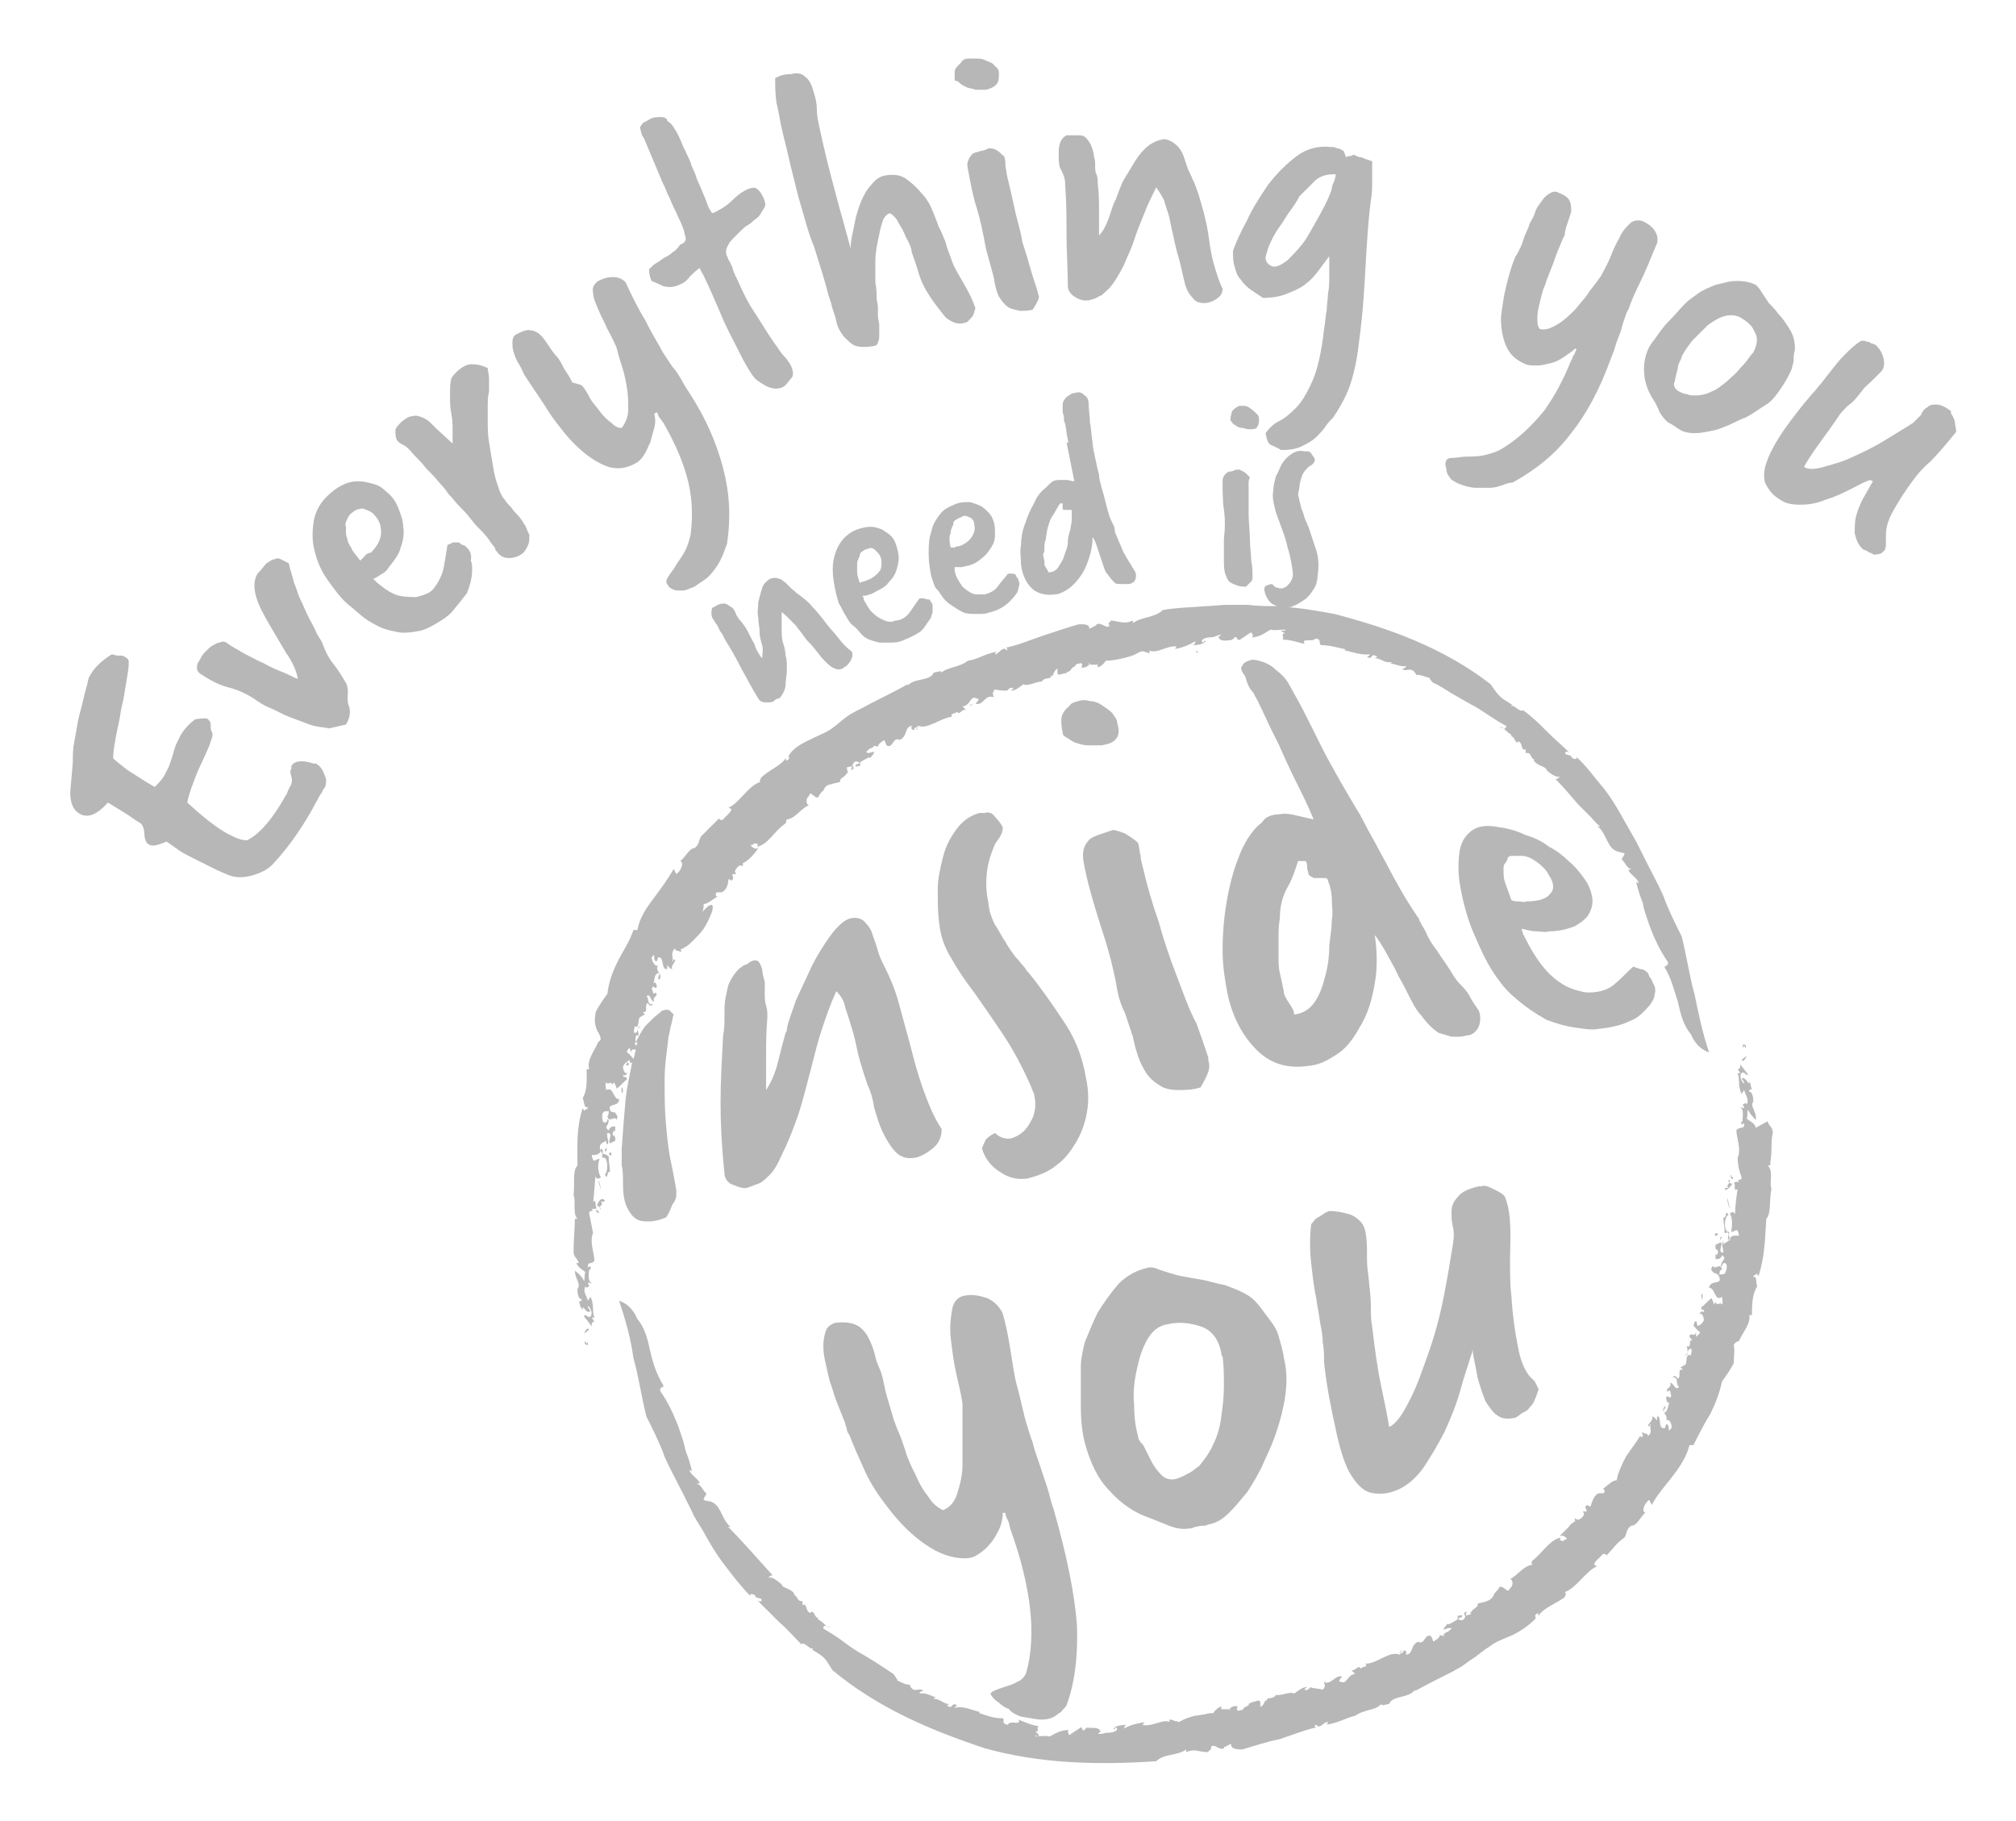 <?xml version="1.0" encoding="utf-8"?>
<!-- Generator: Adobe Illustrator 27.0.1, SVG Export Plug-In . SVG Version: 6.00 Build 0)  -->
<svg version="1.1" id="Capa_1" xmlns="http://www.w3.org/2000/svg" xmlns:xlink="http://www.w3.org/1999/xlink" x="0px" y="0px"
	 viewBox="0 0 155 140" style="enable-background:new 0 0 155 140;" xml:space="preserve">
<style type="text/css">
	.st0{fill:#B7B7B7;}
</style>
<path class="st0" d="M78.8,40.3c-0.2,0.5-0.3,1.1-0.3,1.6c-0.1,0.5,0,1,0,1.5c0.1,0.8,0.4,1.4,0.8,1.8s1,0.6,1.8,0.5
	c0.3,0,0.7-0.2,1-0.4c0.3-0.2,0.6-0.5,0.9-0.9c0.3-0.4,0.5-0.8,0.7-1.4s0.3-1.1,0.3-1.7c0.1,0.1,0.2,0.3,0.3,0.6
	c0.1,0.3,0.2,0.6,0.3,0.9s0.2,0.6,0.3,0.9c0.1,0.3,0.2,0.4,0.3,0.5c0.2,0.3,0.4,0.5,0.5,0.6c0.1,0.1,0.3,0.1,0.5,0.1
	c0,0,0.1,0,0.3,0s0.3,0,0.3,0c0.1,0,0.3-0.1,0.4-0.2c0.1-0.1,0.2-0.4,0.1-0.7c-0.1-0.2-0.2-0.3-0.3-0.5c-0.1-0.2-0.2-0.3-0.3-0.5
	c-0.1-0.1-0.1-0.2-0.3-0.5c-0.1-0.2-0.2-0.5-0.3-0.7c-0.1-0.2-0.2-0.5-0.3-0.7c-0.1-0.2-0.1-0.4-0.1-0.4l0-0.1
	c-0.1-0.3-0.3-0.6-0.4-0.9s-0.2-0.7-0.3-1.1c-0.1-0.4-0.2-0.8-0.3-1.1c-0.1-0.4-0.2-0.7-0.2-1c-0.1-0.4-0.2-0.8-0.3-1.3
	c-0.1-0.5-0.2-0.9-0.2-1.2c-0.1-0.6-0.1-1.1-0.2-1.5c0-0.5-0.1-1-0.1-1.5c0-0.2-0.1-0.5-0.3-0.6c-0.2-0.2-0.4-0.3-0.7-0.2
	c-0.2,0-0.4,0.1-0.5,0.2c-0.2,0.1-0.3,0.2-0.4,0.4c-0.1,0.1-0.1,0.3-0.1,0.4c0,0.1,0,0.3,0,0.4c0,0.2,0.1,0.3,0.1,0.5
	c0,0.2,0,0.3,0.1,0.5c0.1,0.5,0.1,0.8,0.2,1.2S82,34,82,34c0.1,0.5,0.2,1,0.3,1.5s0.2,1,0.3,1.5c-0.2,0-0.4-0.1-0.6-0.1
	c-0.2,0-0.4,0-0.6,0c-0.3,0-0.5,0.1-0.7,0.3c-0.1,0.1-0.2,0.2-0.3,0.3c-0.4,0.3-0.7,0.7-0.9,1.2C79.2,39.2,79,39.7,78.8,40.3z
	 M80.3,42.1c0-0.2,0-0.4,0.1-0.6c0-0.2,0.1-0.5,0.1-0.7c0.1-0.4,0.2-0.8,0.4-1.1c0.2-0.3,0.4-0.7,0.6-1c0.1,0,0.1,0,0.1,0
	c0,0,0.1,0,0.1,0c0,0.1,0,0.2,0,0.2c0,0.1,0,0.2,0,0.2c0,0.1,0.1,0.1,0.2,0.1s0.2,0,0.2,0c0.1,0,0.1,0,0.2,0c0.1,0,0.1,0,0.1,0.1
	c0,0.3,0,0.5,0,0.7c0,0.2-0.1,0.5-0.1,0.7c-0.1,0.3-0.2,0.6-0.2,1s-0.2,0.7-0.3,1.1c-0.1,0.3-0.3,0.6-0.5,0.9
	C81.2,43.8,81,44,80.6,44c0-0.1-0.1-0.2-0.2-0.4c-0.1-0.1-0.1-0.2-0.1-0.4c0-0.2-0.1-0.4-0.1-0.6C80.3,42.5,80.3,42.3,80.3,42.1z
	 M72.4,45.8c0.2,0.3,0.4,0.5,0.7,0.7c0.3,0.2,0.6,0.4,1,0.6c0.3,0.1,0.6,0.1,1,0.1c0.4,0,0.7,0,0.9-0.1c0.5-0.1,0.9-0.3,1.2-0.5
	c0.3-0.2,0.6-0.5,0.9-0.9c0.1-0.1,0.2-0.3,0.2-0.5c0.1-0.2,0.1-0.4,0-0.6c0-0.1-0.1-0.2-0.1-0.2c0,0-0.1-0.1-0.1-0.2
	c-0.1-0.1-0.2-0.1-0.3-0.1s-0.2,0-0.3,0c-0.3,0.4-0.6,0.7-0.8,1c-0.2,0.3-0.6,0.5-1,0.6c-0.1,0-0.2,0-0.4,0c-0.2,0-0.4,0-0.6-0.1
	c-0.2-0.1-0.5-0.3-0.7-0.5c-0.2-0.3-0.5-0.7-0.6-1.2c0,0,0-0.1,0-0.1c0-0.1,0-0.1,0-0.2c0.2,0,0.4,0,0.5,0c0.2,0,0.3-0.1,0.5-0.1
	c0.4-0.1,0.8-0.3,1.1-0.6c0.3-0.2,0.5-0.5,0.7-0.8c0.2-0.3,0.3-0.6,0.3-1s0-0.7-0.1-1c-0.1-0.3-0.2-0.5-0.4-0.7s-0.4-0.4-0.6-0.5
	c-0.2-0.1-0.5-0.2-0.8-0.3c-0.3,0-0.7,0-1,0.1c-0.5,0.2-1,0.4-1.3,0.8s-0.6,0.8-0.7,1.4c-0.2,0.5-0.2,1.1-0.2,1.7
	c0,0.6,0.1,1.2,0.2,1.7c0.1,0.3,0.2,0.7,0.4,1C72,45.2,72.2,45.5,72.4,45.8z M73.1,40.9c0-0.2,0.1-0.3,0.1-0.4
	c0.1-0.1,0.1-0.2,0.1-0.3c0-0.1,0.1-0.2,0.3-0.3c0.1-0.1,0.3-0.1,0.4-0.2c0.2-0.1,0.4,0,0.6,0.1c0.2,0.1,0.3,0.3,0.3,0.5
	c0.1,0.4,0,0.7-0.2,1c-0.2,0.3-0.6,0.6-1,0.7c-0.1,0-0.2,0-0.3,0.1c-0.1,0-0.2,0-0.3,0c-0.1-0.3-0.1-0.6-0.1-0.8
	C73,41.2,73.1,41,73.1,40.9z M73.8,6.4c0.1,0.1,0.3,0.2,0.5,0.3c0.2,0.1,0.5,0.1,0.7,0.2c0.3,0,0.5,0,0.8,0c0.4-0.1,0.6-0.2,0.8-0.4
	c0.2-0.2,0.2-0.5,0.2-0.9c0-0.2-0.1-0.4-0.3-0.5c-0.1-0.2-0.3-0.3-0.6-0.4c-0.2-0.1-0.4-0.2-0.7-0.2c-0.2,0-0.5,0-0.7,0
	c-0.3,0-0.5,0.1-0.6,0.3c-0.3,0.3-0.5,0.5-0.5,0.7c0,0.2,0,0.4,0,0.7C73.6,6.2,73.7,6.3,73.8,6.4z M60.2,10.3
	c0.2,0.8,0.4,1.6,0.6,2.5c0.2,0.8,0.4,1.6,0.6,2.4c0.4,1.3,0.7,2.6,1.2,3.8c0.4,1.3,0.8,2.5,1.1,3.7l0.2,0.6
	c0.1,0.5,0.3,0.9,0.4,1.4c0.1,0.5,0.3,0.8,0.6,1.2c0.3,0.3,0.6,0.6,0.9,0.7c0.4,0.1,0.8,0.1,1.4,0c0.1,0,0.3-0.1,0.3-0.3
	c0.1-0.2,0.1-0.3,0.1-0.6c0-0.2,0-0.5,0-0.7c0-0.2-0.1-0.5-0.1-0.7l0-0.1c0,0,0-0.1,0-0.1c0,0,0,0,0-0.1l0-0.2c0-0.1,0-0.4-0.1-0.8
	c0-0.4,0-0.8-0.1-1.3c0-0.5,0-1,0-1.6s0.1-1.1,0.2-1.6c0.1-0.5,0.2-1,0.3-1.3c0.1-0.4,0.3-0.7,0.6-0.8c0.1,0,0.2,0.1,0.4,0.3
	c0.2,0.2,0.3,0.5,0.5,0.8c0.2,0.3,0.3,0.7,0.5,1c0.2,0.4,0.3,0.7,0.3,0.9c0.1,0.3,0.3,0.8,0.5,1.5c0.2,0.7,0.5,1.3,0.9,1.9
	c0.4,0.6,0.8,1.1,1.2,1.6c0.5,0.4,1,0.6,1.5,0.4c0.2,0,0.3-0.2,0.5-0.4c0.2-0.2,0.2-0.5,0.3-0.7c-0.2-0.6-0.5-1.2-0.9-1.9
	s-0.8-1.3-1-2c-0.1-0.3-0.3-0.7-0.4-1.2c-0.2-0.4-0.3-0.8-0.5-1.1c-0.1-0.3-0.3-0.8-0.5-1.3c-0.2-0.5-0.5-1-0.9-1.4
	c-0.4-0.5-0.8-0.8-1.2-1.1c-0.5-0.3-1-0.3-1.6-0.2c-0.4,0.1-0.7,0.3-1,0.7c-0.3,0.3-0.6,0.8-0.8,1.3c-0.2,0.5-0.4,1.1-0.5,1.7
	s-0.3,1.2-0.3,1.9c-0.2-0.7-0.4-1.5-0.6-2.2c-0.2-0.7-0.4-1.4-0.6-2.2c-0.2-0.7-0.4-1.5-0.6-2.3c-0.2-0.8-0.4-1.7-0.6-2.6
	c-0.1-0.5-0.2-0.9-0.2-1.4s-0.1-0.9-0.3-1.5c-0.1-0.4-0.3-0.8-0.6-1c-0.3-0.3-0.7-0.3-1.1-0.2C60.3,5.7,60,5.8,59.6,6
	c0,0.6,0,1.2,0.1,1.9C59.9,8.7,60,9.5,60.2,10.3z M66.5,49c0.3,0.2,0.7,0.3,1.1,0.4c0.3,0,0.6,0,1,0s0.7-0.1,0.9-0.2
	c0.5-0.2,0.9-0.4,1.2-0.6s0.5-0.6,0.8-1c0.1-0.1,0.1-0.3,0.2-0.5c0-0.2,0-0.4,0-0.6c0-0.1-0.1-0.2-0.1-0.2c0,0-0.1-0.1-0.1-0.2
	C71.2,46.1,71.1,46,71,46s-0.2,0-0.3,0c-0.3,0.4-0.5,0.7-0.7,1c-0.2,0.3-0.5,0.6-1,0.7c-0.1,0-0.2,0-0.4,0.1c-0.2,0-0.4,0-0.6-0.1
	c-0.2-0.1-0.5-0.2-0.8-0.5c-0.3-0.2-0.5-0.6-0.8-1.1c0,0,0-0.1,0-0.1c0,0,0-0.1-0.1-0.2c0.2,0,0.4,0,0.5-0.1c0.2,0,0.3-0.1,0.5-0.2
	c0.4-0.2,0.8-0.4,1-0.7c0.3-0.3,0.5-0.6,0.6-0.9c0.1-0.3,0.2-0.7,0.2-1c0-0.3-0.1-0.7-0.2-1c-0.1-0.3-0.2-0.5-0.4-0.7
	c-0.2-0.2-0.4-0.3-0.7-0.5c-0.3-0.1-0.5-0.2-0.9-0.2c-0.3,0-0.7,0.1-1,0.2c-0.5,0.2-0.9,0.5-1.2,0.9c-0.3,0.4-0.5,0.9-0.6,1.4
	c-0.1,0.5-0.1,1.1,0,1.7c0.1,0.6,0.2,1.1,0.4,1.7c0.2,0.3,0.3,0.6,0.5,0.9c0.2,0.3,0.3,0.6,0.6,0.8S66.2,48.8,66.5,49z M66,43
	c0-0.1,0.1-0.2,0.1-0.3c0-0.1,0.1-0.3,0.2-0.3c0.1-0.1,0.3-0.2,0.4-0.2c0.2-0.1,0.4-0.1,0.6,0.1s0.3,0.3,0.4,0.5
	c0.1,0.3,0.1,0.7,0,1c-0.2,0.3-0.5,0.6-1,0.8c-0.1,0-0.2,0.1-0.3,0.1c-0.1,0-0.2,0.1-0.3,0.1c-0.1-0.3-0.2-0.6-0.2-0.8
	c0-0.2,0-0.4,0-0.5C65.9,43.3,65.9,43.1,66,43z M76,11.4c-0.2,0.1-0.4,0.2-0.6,0.2c-0.2,0.1-0.4,0.1-0.6,0.2
	c-0.3,0.3-0.5,0.7-0.4,1.1c0.2,1.1,0.4,2.2,0.7,3.1c0.3,1,0.5,2,0.7,3.1c0.1,0.4,0.2,0.7,0.3,1.1c0.1,0.4,0.2,0.7,0.3,1.1
	c0.1,0.6,0.2,1.1,0.4,1.5c0.2,0.3,0.4,0.6,0.7,0.8s0.6,0.2,0.9,0.3c0.3,0,0.7,0,1-0.1c0.2-0.3,0.3-0.5,0.4-0.7
	c0.1-0.2,0.1-0.4,0-0.5l0-0.1c-0.1-0.4-0.3-0.9-0.5-1.6c-0.2-0.7-0.4-1.4-0.7-2.3C78.5,17.8,78.2,17,78,16c-0.2-0.9-0.4-1.8-0.6-2.6
	c0-0.2-0.1-0.5-0.1-0.7c0-0.2,0-0.4-0.1-0.7c-0.2-0.1-0.3-0.3-0.5-0.4C76.6,11.5,76.4,11.4,76,11.4z M60.5,47.4
	c0.2,0.2,0.4,0.4,0.7,0.7c0.2,0.3,0.4,0.5,0.6,0.8c0.2,0.3,0.4,0.5,0.6,0.7c0.2,0.2,0.3,0.4,0.5,0.6c0.2,0.3,0.4,0.5,0.6,0.7
	c0.2,0.2,0.4,0.4,0.7,0.5c0.2,0.1,0.5,0.1,0.7-0.1c0.2-0.1,0.3-0.2,0.5-0.5c0.1-0.2,0.2-0.4,0.1-0.7c-0.4-0.3-0.7-0.6-1-1
	c-0.3-0.4-0.7-0.8-1-1.2c-0.3-0.4-0.6-0.8-1-1.2c-0.3-0.4-0.7-0.7-1.1-1c-0.2-0.1-0.3-0.3-0.5-0.4c-0.2-0.2-0.3-0.3-0.5-0.5
	c-0.2-0.1-0.3-0.3-0.5-0.3c-0.2-0.1-0.4-0.1-0.7,0c-0.3,0.2-0.5,0.4-0.6,0.7c-0.1,0.3-0.2,0.7-0.3,1.1c0,0.4-0.1,0.8,0,1.2
	c0,0.4,0.1,0.7,0.1,1l0,0.1c0,0.3,0.1,0.7,0.2,1c0.1,0.4,0,0.7,0,1l-0.1-0.1c-0.2-0.3-0.4-0.6-0.5-1c-0.2-0.3-0.4-0.8-0.7-1.3
	c-0.1-0.1-0.2-0.3-0.3-0.4c-0.1-0.1-0.2-0.2-0.3-0.4c-0.1-0.1-0.1-0.2-0.2-0.4c-0.1-0.2-0.2-0.3-0.4-0.4c-0.1-0.1-0.3-0.2-0.4-0.2
	s-0.3,0-0.5,0.1c-0.1,0-0.1,0.1-0.2,0.1c-0.1,0.1-0.2,0.1-0.2,0.1c-0.1,0.1-0.1,0.3-0.1,0.5c0,0.2,0.1,0.4,0.2,0.5
	c0.1,0.2,0.3,0.4,0.4,0.7c0.1,0.2,0.3,0.4,0.4,0.7c0.5,0.8,0.9,1.5,1.3,2.3c0.4,0.7,0.8,1.5,1.3,2.3c0.1,0.2,0.3,0.3,0.6,0.3
	c0.3,0,0.5,0,0.6-0.1c0.1-0.1,0.2-0.2,0.4-0.2c0.1-0.1,0.2-0.2,0.3-0.4c0.1-0.2,0.2-0.4,0.2-0.7c0-0.3,0.1-0.7,0.1-1.2
	c0-0.4,0-0.7-0.1-1c0-0.3-0.1-0.7-0.2-1c-0.1-0.3-0.1-0.7-0.1-1.1c0-0.4,0-0.8,0-1.3C60,47,60.3,47.2,60.5,47.4z M94,132.1
	C94,132.1,94,132.1,94,132.1C94,132.1,94,132.1,94,132.1C94,132.1,94,132.1,94,132.1z M40.3,40.3c-0.1-0.2-0.3-0.5-0.5-0.7
	c-0.1-0.1-0.3-0.3-0.5-0.6c-0.2-0.2-0.4-0.4-0.5-0.6c-0.2-0.2-0.4-0.6-0.5-1c-0.2-0.5-0.3-1-0.4-1.6c-0.1-0.6-0.2-1.2-0.3-1.8
	c-0.1-0.6-0.1-1.1-0.1-1.6c0-0.3,0-0.7,0-1.1s0-0.8,0.1-1.2c0-0.4,0-0.7,0-1c0-0.3-0.1-0.6-0.1-0.8c-0.4-0.2-0.8-0.3-1.2-0.3
	c-0.4,0-0.8,0.2-1.2,0.6c-0.2,0.2-0.3,0.3-0.4,0.5c-0.1,0.4-0.1,0.8-0.1,1.3c0,0.5,0,0.9,0.1,1.4s0.1,0.9,0.1,1.3c0,0.4,0,0.8,0,1
	L33.6,33c-0.2-0.2-0.4-0.4-0.5-0.5c-0.2-0.2-0.4-0.3-0.6-0.4C32.2,32,32,31.9,31.7,32c-0.3,0-0.5,0.2-0.8,0.4
	c-0.3,0.3-0.5,0.5-0.5,0.7c0,0.2,0,0.5,0.1,0.7c0.1,0.2,0.3,0.3,0.5,0.4c0.2,0.1,0.3,0.2,0.5,0.4l0.1,0.1c0.3,0.4,0.7,0.7,1,1.1
	c0.3,0.4,0.7,0.7,1,1.1l0.7,0.8c0,0,0.1,0.2,0.3,0.4c0.2,0.2,0.4,0.5,0.7,0.8c0.3,0.3,0.6,0.6,0.9,1c0.3,0.4,0.6,0.7,0.9,1
	c0.3,0.3,0.5,0.6,0.7,0.9c0.2,0.2,0.3,0.4,0.3,0.5l0.1,0.1c0.2,0.3,0.5,0.5,0.9,0.5c0.4,0,0.7-0.1,1-0.3c0.3-0.2,0.4-0.5,0.5-0.7
	c0.1-0.2,0.1-0.5,0.1-0.8C40.5,40.8,40.5,40.5,40.3,40.3z M44.9,34.8c0.6,0.5,1.3,0.9,1.9,1.1c0.7,0.2,1.4,0.1,2.1-0.3
	c0.2-0.1,0.4-0.3,0.6-0.6c0.2-0.3,0.3-0.6,0.5-1c0.1-0.4,0.2-0.7,0.3-1.1c0.1-0.4,0.1-0.7,0-1.1c0.1,0,0.1-0.1,0.2-0.1
	c0.1,0.1,0.1,0.3,0.2,0.4s0.2,0.3,0.3,0.4c0.8,1.4,1.4,2.7,1.8,4.1c0.4,1.4,0.5,2.9,0.3,4.5c-0.1,0.4-0.2,0.8-0.4,1.2
	s-0.5,0.8-0.7,1.1c-0.2,0.4-0.5,0.7-0.6,0.9c-0.2,0.3-0.2,0.5-0.1,0.6c0.1,0.2,0.2,0.3,0.4,0.4c0.2,0.1,0.4,0.1,0.6,0.1
	c0.2,0,0.4,0,0.6-0.1c0.2-0.1,0.3-0.1,0.5-0.2c0.4-0.3,0.8-0.5,1.1-0.8c0.3-0.3,0.5-0.6,0.7-0.9c0.2-0.3,0.3-0.6,0.4-0.8
	c0.1-0.3,0.2-0.5,0.3-0.8c0.3-2,0.2-3.9-0.3-5.8c-0.5-1.9-1.3-3.8-2.6-5.8c-0.2-0.3-0.4-0.6-0.6-1c-0.2-0.3-0.4-0.7-0.7-1
	c-0.2-0.3-0.4-0.6-0.6-0.9c-0.2-0.3-0.3-0.5-0.4-0.7c-0.3-0.5-0.7-1.2-1.1-2c-0.5-0.8-1-1.8-1.5-2.9c-0.3-0.3-0.6-0.4-1-0.4
	c-0.4,0-0.7,0.1-1.1,0.3c-0.3,0.2-0.5,0.5-0.4,0.9c0,0.4,0.2,0.8,0.4,1.3c0.2,0.5,0.5,1,0.7,1.5c0.3,0.5,0.5,1,0.7,1.4
	c0.1,0.4,0.2,0.8,0.4,1.4c0.2,0.6,0.3,1.1,0.4,1.7c0.1,0.6,0.1,1.1,0.1,1.7c0,0.5-0.2,1-0.5,1.4c-0.3,0-0.5-0.1-0.8-0.4
	c-0.3-0.2-0.6-0.5-0.9-0.9c-0.3-0.4-0.6-0.7-0.8-1.1s-0.4-0.7-0.6-0.9L44,29.4c-0.1-0.2-0.3-0.6-0.6-1c-0.2-0.4-0.4-0.8-0.6-1
	c-0.2-0.2-0.4-0.5-0.6-0.8c-0.2-0.3-0.4-0.6-0.6-0.8c-0.2-0.2-0.5-0.4-0.8-0.4c-0.3-0.1-0.7,0.1-1.1,0.3c-0.2,0.1-0.3,0.3-0.3,0.6
	c0,0.3,0,0.5,0.1,0.8c0.1,0.3,0.2,0.6,0.4,0.9c0.2,0.3,0.3,0.6,0.4,0.8c0.2,0.3,0.4,0.6,0.6,0.9c0.2,0.3,0.4,0.6,0.6,0.9
	c0.1,0.1,0.1,0.2,0.2,0.3c0.1,0.1,0.1,0.2,0.2,0.3c0.3,0.5,0.7,1.1,1.2,1.7C43.7,33.7,44.3,34.3,44.9,34.8z M45,103.1
	c-0.1,0.2,0,0.3,0.2,0.3C45.2,102.8,45.2,103.6,45,103.1z M26.6,52.5c-0.3-0.5-0.6-1-1-1.5c-0.4-0.5-0.6-1-0.8-1.5
	c0-0.1-0.1-0.2-0.2-0.4c-0.1-0.1-0.1-0.2-0.2-0.3c-0.2-0.5-0.5-1-0.7-1.4c-0.2-0.4-0.4-0.9-0.6-1.3c-0.2-0.4-0.3-0.9-0.5-1.3
	c-0.1-0.5-0.3-1-0.4-1.5c-0.2-0.1-0.4-0.2-0.6-0.3c-0.2-0.1-0.3-0.1-0.5,0c-0.2,0-0.4,0.2-0.6,0.3c-0.2,0.2-0.4,0.5-0.7,0.8
	c-0.3,0.5-0.3,1.1-0.1,1.8c0.2,0.7,0.6,1.4,1,2.1c0.4,0.7,0.9,1.5,1.3,2.2c0.5,0.7,0.8,1.4,0.9,2c-0.3-0.1-0.6-0.3-1.1-0.5
	c-0.5-0.2-1-0.4-1.5-0.7c-0.5-0.2-1-0.5-1.6-0.8c-0.5-0.3-0.9-0.5-1.3-0.8c-0.2-0.1-0.3-0.1-0.5,0c-0.2,0-0.3,0.1-0.5,0.2
	s-0.3,0.2-0.4,0.3s-0.2,0.2-0.3,0.3c-0.2,0.2-0.3,0.5-0.5,0.8c-0.1,0.3-0.1,0.6,0.2,0.8c0.6,0.4,1.3,0.8,2,1
	c0.8,0.2,1.5,0.5,2.1,0.9c0.3,0.2,0.7,0.5,1.2,0.7c0.5,0.2,1,0.5,1.5,0.7c0.5,0.2,1.1,0.4,1.6,0.6c0.5,0.2,1.1,0.2,1.5,0.3l1.3-0.3
	c0.3-0.5,0.4-1,0.2-1.5S26.9,53.1,26.6,52.5z M24.3,58.7c0,0-0.1,0-0.1,0c0,0-0.1,0-0.1,0c-0.9-0.3-1.5-0.2-1.7,0.2c0,0,0,0.1,0,0.1
	c0,0,0,0.1,0,0.1c-0.1,0.1-0.1,0.3,0,0.6s0,0.5,0,0.6c-0.1,0.2-0.2,0.3-0.2,0.4c-0.1,0.1-0.1,0.3-0.2,0.4c-1,1.8-2,3-3,3.5
	c-0.5,0-0.9-0.2-1.5-0.5c-0.9-0.5-1.9-1.3-3.1-2.4c0.1-0.6,0.4-1.4,0.8-2.4c0.5-1.1,0.9-1.9,1-2.3c0.1-0.3,0.2-0.5,0.1-0.7
	c-0.1-0.2-0.1-0.3-0.1-0.4c0-0.1,0-0.2,0-0.2c0-0.2-0.1-0.3-0.2-0.4c-0.1-0.1-0.4-0.1-1,0c-0.4,0.3-0.8,0.7-1.1,1.2
	c-0.1,0.2-0.2,0.4-0.3,0.6c-0.1,0.2-0.2,0.5-0.3,0.9c-0.1,0.3-0.2,0.6-0.3,0.9c-0.1,0.2-0.2,0.4-0.3,0.6c-0.2,0.4-0.5,0.7-0.8,1
	c-0.9-0.5-1.6-1-2.1-1.3c-0.5-0.4-0.9-0.7-1.1-0.9c0-0.5,0.1-1,0.2-1.6c0.1-0.6,0.3-1.3,0.4-2.1c0.2-0.8,0.3-1.5,0.4-2.1
	c0.1-0.6,0.2-1.1,0.2-1.6c0-0.2-0.1-0.3-0.3-0.4c-0.1-0.1-0.3-0.1-0.5-0.1c-0.3,0-0.4-0.1-0.5-0.1c-0.8,0.5-1.3,1-1.6,1.5
	c-0.1,0.2-0.2,0.3-0.2,0.4c-0.1,0.5-0.3,1.1-0.4,1.6c-0.1,0.5-0.3,1.1-0.4,1.6c-0.1,0.6-0.2,1.2-0.3,1.7c-0.1,0.5-0.1,1-0.1,1.5
	l-0.2,2.3c0,0.8,0.2,1.4,0.8,1.7c0.6,0.3,1.3,0,2.1-0.9c0.8,0.5,1.5,0.9,1.9,1.2c0.4,0.3,0.7,0.4,0.7,0.5c0.1,0.1,0.2,0.4,0.2,0.7
	c0,0.3,0.1,0.6,0.2,0.7l0.1,0.1c0.3,0.2,0.7,0.1,1.4-0.2c0.3,0.2,0.6,0.4,1,0.7c0.3,0.2,0.7,0.4,1.1,0.6c0.4,0.2,0.8,0.4,1.2,0.6
	c0.4,0.2,0.8,0.4,1.3,0.6c0.6,0.3,1.3,0.3,2,0.1c0.7-0.2,1.3-0.5,1.7-1c1.2-1.3,2.3-2.9,3.3-4.8c0.1-0.2,0.2-0.4,0.3-0.5
	c0.1-0.2,0.2-0.4,0.3-0.5c0.1-0.3,0.1-0.6,0-0.8C24.8,59.1,24.6,58.9,24.3,58.7z M50.8,13.7c0.1,0.3,0.3,0.6,0.4,0.9
	c0.1,0.3,0.3,0.6,0.4,0.9c0.2,0.5,0.4,0.8,0.5,1.1c0.1,0.2,0.3,0.6,0.4,0.9c0.1,0.2,0.1,0.4,0.2,0.7c0.1,0.3-0.1,0.5-0.4,0.6
	c-0.2,0.3-0.4,0.5-0.6,0.6c-0.2,0.2-0.4,0.3-0.6,0.4c-0.2,0.1-0.4,0.3-0.6,0.4c-0.2,0.1-0.4,0.3-0.6,0.5c0,0.4,0.1,0.7,0.2,0.9
	c0.2,0.1,0.5,0.2,0.9,0.4c0.4,0.1,0.8,0.1,1.2-0.1c0.3-0.1,0.6-0.3,0.8-0.6c0.2-0.2,0.5-0.5,0.8-0.7C53.9,20.9,54,21,54,21
	c0,0.1,0.1,0.1,0.1,0.2c0.5,1,0.9,2,1.3,2.9c0.4,1,0.9,1.9,1.4,2.9c0.2,0.4,0.4,0.8,0.7,1.3s0.5,0.8,0.8,1c0.3,0.2,0.6,0.4,0.9,0.5
	c0.3,0.1,0.6,0.1,0.9,0c0,0,0.2-0.1,0.3-0.2c0.2-0.2,0.3-0.4,0.5-0.6c0.1-0.2,0.1-0.5-0.1-0.9c-0.1-0.2-0.3-0.5-0.5-0.7
	s-0.4-0.5-0.6-0.8c-0.6-0.8-1.1-1.7-1.7-2.6s-1-1.8-1.4-2.7c-0.1-0.1-0.1-0.3-0.2-0.4c0-0.1-0.1-0.3-0.1-0.4
	c-0.1-0.1-0.1-0.2-0.2-0.4c-0.1-0.1-0.1-0.2-0.2-0.4c-0.1-0.2-0.1-0.5,0-0.7c0.1-0.2,0.2-0.4,0.4-0.6c0.2-0.2,0.4-0.4,0.6-0.6
	c0.2-0.2,0.4-0.4,0.6-0.5c0.2-0.1,0.4-0.3,0.5-0.4c0.2-0.1,0.4-0.3,0.5-0.5c0.1-0.2,0.2-0.3,0.3-0.5c0.1-0.2,0-0.4-0.1-0.7
	c-0.1-0.2-0.2-0.4-0.4-0.6c-0.2-0.2-0.4-0.2-0.7-0.1c-0.5,0.2-0.9,0.5-1.3,0.9c-0.3,0.3-0.7,0.6-1.3,0.9c-0.2,0.1-0.3,0.1-0.3,0
	c-0.1-0.1-0.1-0.2-0.2-0.3c-0.1-0.3-0.2-0.5-0.3-0.8c-0.1-0.2-0.2-0.5-0.3-0.7c-0.1-0.3-0.3-0.6-0.4-1c-0.1-0.3-0.3-0.6-0.4-1
	c-0.1-0.3-0.3-0.6-0.4-0.9c-0.2-0.3-0.3-0.7-0.5-1.1c-0.1-0.2-0.2-0.4-0.4-0.7c-0.1-0.2-0.3-0.4-0.5-0.5C51.3,9.1,51.1,9,50.8,9
	c-0.3,0-0.6,0-0.9,0.2c-0.2,0.1-0.3,0.2-0.4,0.2c-0.1,0.1-0.2,0.2-0.3,0.4c0.1,0.3,0.1,0.6,0.3,0.8L50.8,13.7z M35.9,42.1
	c-0.1-0.1-0.2-0.2-0.3-0.2c-0.1,0-0.2-0.1-0.3-0.2c-0.2,0-0.3,0-0.5,0c-0.1,0.1-0.2,0.1-0.4,0.2c-0.1,0.7-0.2,1.3-0.3,1.8
	c-0.1,0.5-0.4,1.1-0.8,1.6c-0.1,0.1-0.2,0.2-0.4,0.3c-0.2,0.1-0.5,0.2-0.9,0.3c-0.4,0-0.8,0-1.3-0.1c-0.5-0.1-1.1-0.5-1.7-1
	c0,0-0.1-0.1-0.1-0.1c-0.1-0.1-0.1-0.1-0.2-0.2c0.3-0.1,0.5-0.3,0.7-0.4c0.2-0.1,0.4-0.3,0.5-0.5c0.4-0.5,0.8-1,0.9-1.5
	c0.2-0.5,0.3-1.1,0.2-1.6c0-0.5-0.2-1-0.4-1.5c-0.2-0.5-0.5-0.9-0.9-1.2c-0.3-0.3-0.6-0.5-1-0.6c-0.4-0.1-0.7-0.2-1.2-0.2
	c-0.4,0-0.8,0.1-1.2,0.3c-0.4,0.2-0.8,0.5-1.2,0.9c-0.6,0.6-0.9,1.3-1,2c-0.1,0.7-0.1,1.5,0.1,2.2c0.2,0.8,0.5,1.5,1,2.2
	c0.5,0.7,1,1.4,1.6,1.9c0.4,0.3,0.8,0.7,1.2,1c0.4,0.3,0.8,0.5,1.2,0.7c0.4,0.2,0.9,0.3,1.4,0.4c0.5,0.1,1.1,0,1.7-0.1
	c0.4-0.1,0.8-0.3,1.3-0.6c0.5-0.3,0.8-0.5,1.1-0.8c0.5-0.6,0.9-1.1,1.2-1.5c0.2-0.5,0.4-1.1,0.4-1.8c0-0.2,0-0.5-0.1-0.7
	C36.3,42.6,36.1,42.3,35.9,42.1z M28,42.8c-0.1,0.1-0.2,0.2-0.3,0.3c-0.3-0.4-0.6-0.7-0.7-1c-0.2-0.3-0.3-0.5-0.3-0.7
	c-0.1-0.2-0.1-0.4-0.1-0.5c0-0.2,0-0.3,0-0.4c-0.1-0.2,0-0.4,0.1-0.6c0.1-0.2,0.2-0.4,0.4-0.5c0.2-0.2,0.5-0.3,0.8-0.3
	c0.3,0.1,0.6,0.2,0.8,0.4c0.4,0.4,0.6,0.8,0.6,1.4c0,0.6-0.3,1.1-0.8,1.6C28.2,42.5,28.1,42.7,28,42.8z M150.3,32.4
	c-0.1-0.3-0.2-0.5-0.3-0.6c0,0,0,0,0-0.1c0,0,0,0,0-0.1c-0.4-0.3-0.8-0.5-1.1-0.5c-0.3,0-0.5,0-0.7,0.2c-0.2,0.1-0.4,0.3-0.5,0.6
	c-0.2,0.2-0.4,0.4-0.6,0.6c-0.6,0.4-1.3,0.8-2.1,1.3c-0.8,0.5-1.6,0.9-2.5,1.3c-0.8,0.4-1.6,0.6-2.3,0.8s-1.2,0.2-1.5,0
	c0.2-0.4,0.6-1,1.1-1.7c0.5-0.7,1.1-1.5,1.7-2.4c0.2-0.2,0.4-0.5,0.7-0.7c0.3-0.2,0.6-0.6,1-1.1c0.2-0.3,0.5-0.5,0.7-0.7
	c0.2-0.2,0.4-0.4,0.7-0.7c0.3-0.3,0.3-0.7,0.2-1.1c-0.1-0.4-0.3-0.7-0.6-1c-0.1,0-0.2-0.1-0.3-0.1c-0.1,0-0.1-0.1-0.2-0.1
	c-0.1,0-0.3-0.1-0.4-0.1c-0.1,0-0.2,0-0.2,0c-0.5,0.3-0.9,0.7-1.3,1.1c-0.4,0.4-0.7,0.8-1.1,1.3l-0.7,0.9c-0.2,0.2-0.4,0.5-0.6,0.7
	c-0.2,0.2-0.4,0.5-0.6,0.7c-0.8,1-1.5,1.9-2,2.7s-0.8,1.4-1,2s-0.2,1.1-0.1,1.5c0.2,0.4,0.5,0.9,1,1.2c0.5,0.4,1,0.5,1.7,0.5
	c0.7,0,1.3-0.1,2-0.4c0.7-0.2,1.3-0.5,1.9-0.8c0.6-0.3,1.1-0.6,1.5-0.7L144,37c-0.3,0.5-0.5,0.9-0.8,1.4c-0.2,0.4-0.4,0.9-0.5,1.3
	c-0.1,0.4-0.1,0.9-0.1,1.3c0.1,0.4,0.2,0.8,0.6,1.2c0.1,0.1,0.3,0.1,0.4,0.2c0.1,0.1,0.3,0.1,0.4,0.2s0.3,0,0.4,0
	c0.2,0,0.3-0.1,0.5-0.3c0.1-0.2,0.1-0.4,0.1-0.6c0-0.2,0-0.4,0-0.6c0-0.6,0.2-1.2,0.6-1.9c0.4-0.7,0.9-1.5,1.5-2.3
	c0.3-0.4,0.7-0.9,1.3-1.4c0.5-0.5,1.2-1.3,2-2.3C150.4,32.9,150.3,32.7,150.3,32.4z M132.9,90.7c0,0.1,0,0.2,0.1,0.2
	C133,90.8,133,90.7,132.9,90.7z M133.2,91c-0.1,0-0.2,0-0.2-0.1c-0.1,0.1-0.3,0.3-0.1,0.4c-0.1,0.1-0.2-0.1-0.3,0.1
	C132.7,91.6,133,91.3,133.2,91C133.2,91,133.2,91,133.2,91z M133,92.9c-0.1-0.3-0.1-0.6-0.2-0.8C132.8,92.3,132.9,92.8,133,92.9z
	 M132.4,95.1c-0.2-0.1-0.1,0.3-0.2,0.3C132.2,95.4,132.3,95.3,132.4,95.1z M133.2,90.5c-0.1-0.1-0.1,0-0.1-0.2c-0.1,0.1,0,0.2,0,0.3
	C133.2,90.7,133.3,90.6,133.2,90.5z M134.2,80.6c0.1-0.2,0-0.3-0.2-0.3C134,80.9,134.1,80.1,134.2,80.6z M126.4,28.4
	c0,0.8,0.2,1.5,0.7,2.3c0.2,0.3,0.4,0.7,0.5,1c0.2,0.3,0.4,0.6,0.7,0.8l0.2,0.1c0.1,0.1,0.2,0.1,0.3,0.2c0.1,0.1,0.2,0.1,0.3,0.2
	c0.3,0.2,0.7,0.3,1.2,0.3c0.5,0,0.9-0.1,1.4-0.2c0.5-0.1,0.9-0.3,1.4-0.5c0.4-0.2,0.8-0.4,1.1-0.5c0.6-0.3,1.1-0.7,1.6-1
	s0.9-0.9,1.3-1.5l0.3-0.5c0.1-0.2,0.2-0.4,0.3-0.6c0.1-0.2,0.1-0.4,0.2-0.7c0-0.3,0-0.6,0.1-0.9c0-0.3,0-0.6-0.1-0.9
	c-0.1-0.4-0.3-0.7-0.5-1c-0.2-0.3-0.4-0.6-0.7-0.9c-0.2-0.3-0.5-0.6-0.7-0.8c-0.2-0.3-0.4-0.6-0.6-0.9c-0.1-0.2-0.3-0.4-0.4-0.5
	c-0.4-0.2-0.9-0.3-1.5-0.3c-0.6,0-1.1,0.2-1.6,0.3c-0.5,0.2-1,0.4-1.4,0.7c-0.4,0.3-0.7,0.5-0.9,0.7c-0.4,0.4-0.8,0.9-1.3,1.4
	c-0.5,0.5-0.8,1-1.1,1.4C126.6,26.8,126.4,27.6,126.4,28.4z M128.9,28.7c0.1-0.3,0.1-0.6,0.2-0.8c0.1-0.2,0.2-0.4,0.2-0.5
	c0.2-0.4,0.5-0.8,0.8-1.2c0.4-0.4,0.8-0.8,1.2-1.2c0.4-0.3,0.9-0.6,1.3-0.7c0.4-0.1,0.8-0.1,1.2,0.1c0.5,0.3,0.9,0.6,1.1,1.1
	c0.3,0.5,0.2,1-0.1,1.6l-0.1,0.1c-0.3,0.4-0.5,0.7-0.9,1.1c-0.3,0.4-0.7,0.7-1,1c-0.4,0.3-0.7,0.6-1.2,0.8c-0.4,0.2-0.8,0.3-1.2,0.3
	c-0.3,0-0.5,0-0.7-0.1c-0.2,0-0.4-0.1-0.6-0.2c-0.2-0.1-0.4-0.3-0.4-0.6C128.8,29.3,128.8,29,128.9,28.7z M134.3,81.2
	c-0.1,0-0.3,0.2-0.4,0.3C134.1,81.7,134.2,81.3,134.3,81.2z M94.1,39.2c0.1,0.7,0.1,1.4,0,2.2c0,0.3,0,0.5,0,0.8c0,0.3,0,0.5,0,0.8
	c0,0.4,0,0.8,0.1,1.1c0.1,0.3,0.2,0.5,0.3,0.6s0.3,0.2,0.6,0.3c0.2,0.1,0.5,0.1,0.7,0.1c0.2-0.2,0.3-0.3,0.4-0.4
	c0.1-0.1,0.1-0.2,0.1-0.4l0-0.1c0-0.3,0-0.6-0.1-1.1c0-0.5-0.1-1-0.1-1.6S96,40.2,96,39.5c0-0.7,0-1.3,0-1.8c0-0.2,0-0.3,0-0.5
	c0-0.2,0-0.3,0.1-0.5c-0.1-0.1-0.2-0.2-0.3-0.3c-0.1-0.1-0.3-0.2-0.5-0.3c-0.2,0-0.3,0-0.5,0.1s-0.3,0-0.4,0.1
	c-0.3,0.2-0.4,0.4-0.4,0.7C94,37.7,94,38.5,94.1,39.2z M135,86.7c-0.1-0.4-0.5-0.5-0.7-0.7c0.1-0.3,0-0.4,0.1-0.7
	c0.1,0.3,0.4,0.6,0.6,0.8c0.1-0.6-0.5-1.1-0.2-1.4c0-0.5-0.1-0.8-0.4-0.8c0.1,0.1,0.1-0.3,0.3-0.1c-0.1-0.3-0.1-0.5-0.2-0.7
	c0,0.1,0,0.1,0,0.2c-0.2-0.1-0.3-0.5-0.6-0.4c0.1,0.2,0.2,0.2,0.2,0.4c-0.2-0.1-0.4-0.6-0.2-0.8c0.2-0.2,0.4,0.3,0.5,0.1l-0.7-0.9
	c0.2,0.2,0.1,0.5-0.1,0.5l0.2,0.3l-0.2,0c0.2,0.6,0,1,0.3,1.6l0.2-0.3c0.1,0.4,0.4,0.7,0.2,1.1c-0.1-0.2-0.2,0-0.3,0
	c0,0.1,0.1,0.2,0.1,0.3l-0.4-0.1c0.5,0.1,0.2,1,0.3,1.1l-0.1,0c-0.1,0.6,0.2-0.1,0.2,0.3c0,0.3-0.4,0.1-0.6,0.4
	c0,0.5,0.4,1.5,0.1,2.1c0,0.5,0.1,1,0.3,1.5c0,0.4-0.4,0-0.2,0.4c-0.1-0.1-0.3,0-0.4,0c0.2,0.1-0.1,0.8,0.3,0.5
	c-0.1,0.6-0.2,1.4-0.2,2c0-0.2-0.2-0.3-0.4-0.1c0.2,0.3,0.2,0.9,0.1,1.4c0.3,0,0.3-0.2,0.5-0.1c0,0.1,0.1,0.2,0.1,0.4
	c-0.3,0-0.7-0.1-0.7,0.4c-0.4-0.2,0.2-0.8-0.2-0.7c-0.3-0.3-0.2-1.2,0.1-1.3c-0.3-0.5-0.1,0.3-0.4,0.2c0,0.4,0.1,0.6,0.1,1.2
	c0.2,0,0.2-0.2,0.3,0.1c0.3,0.6-0.4,0.6-0.4,0.8c0-0.1,0-0.2,0-0.3c-0.2,0.3,0,0.5,0,0.9c-0.5,0,0-0.6-0.2-0.8l-0.4,0.2
	c-0.1,0.6,0.4,0.2,0.1,0.8l-0.1-0.1l0,0.4c0.2,0,0.4,0,0.5-0.3c0.4,0.3,0,0.3-0.1,0.8c0.2,0.2,0-0.2,0.3-0.2c0.2,0,0.2,0.4,0.1,0.6
	c-0.1,0.4-0.3,0.2-0.5,0.3c0-0.1,0-0.4,0.2-0.4c-0.1-0.6-0.6,0.1-0.7-0.3c-0.3,0.4,0,0.4,0.1,0.6c0.1-0.1,0.2,0.1,0.3,0.1
	c0.5,0.9-0.6,0.3-0.7,1c0.5,0,0.4,1.1,1,0.7c0,0.2,0.1,0.4,0,0.6c-0.2-0.3-0.3,0.2-0.5-0.2l-0.1,0.2l-0.2-0.5
	c-0.3,0.2-0.6,0.6-0.8,0.7c0,0.4,0.3,0,0.2,0.4c-0.1-0.2-0.3,0-0.4,0.2c0.2-0.3,0.4,0.1,0.4,0.4c-0.1,0.3-0.5,0.5-0.5,0.4l-0.1-0.4
	c0.1,0.3-0.1,0.1-0.2,0.4c0.1,0.1,0.3,0.4,0.5,0.5c0,0.2-0.3,0.3-0.3,0.4l0-0.4c-0.1,0.5-0.5-0.1-0.5,0.4l0.2,0.2
	c-0.1,0.1-0.2,0.1-0.2,0c0.1,0.1,0,0.4,0,0.5l-0.2,0c0,0.2,0.2,0.6-0.2,0.7c0.4,0,0.1-0.2,0.4-0.5c0.3-0.1,0.1,0.4,0.1,0.5
	c-0.4-0.2-0.3,0.5-0.4,0.7c-0.2,0.1-0.3,0.2-0.4,0.2l0.2,0.2c-0.5-0.1-0.1,0.5-0.4,0.7c-0.1-0.2-0.3-0.3-0.4-0.1
	c0.5-0.1,0.2,0.6,0.5,0.7c-0.3,0.4-0.4-0.3-0.7-0.3c0.2,0.4-0.4,0.4-0.2,0.7c0.3-0.3,0.2,0.2,0.3,0.3c-0.2,0.4-0.1-0.1-0.4,0.1
	c0,0.2,0.1,0.6,0.3,0.4c-0.2,0.2-0.1,0.6-0.4,0.8c-0.3,0,0.2-0.5,0-0.5c-0.4,0.5,0.3,0.6,0.1,1.1c0.2-0.2,0.5,0.3,0.4,0.6
	c-0.4,0.5,0-0.3-0.4-0.3l-0.1,0.3c-0.6,0.1-0.2-1-0.6-0.9l0,0.3c-0.1-0.1-0.2-0.3-0.4-0.3c0.2,0.2-0.3,0.6-0.3,0.7
	c0.2,0.2,0.1-0.2,0.2-0.1c-0.1,0.3,0.2,0.6-0.2,0.9c0-0.3-0.3-0.1-0.4-0.3c-0.2,0.1,0.2,0.2-0.1,0.4l-0.1-0.1
	c-0.3,0.5-0.7,1-1.1,1.6c-0.3,0.6-0.6,1.2-0.7,1.8c-0.3,0-0.6,0.3-1.1,0.7c0.2-0.1,0.2,0.2,0.1,0.3l-0.4,0c-0.4,0.2-0.5,0.7-0.6,1
	c-0.1,0-0.2,0-0.2-0.1c-0.4,0.1-0.1,0.3-0.1,0.5l-0.3,0l0.1,0.2c-0.1,0.3-0.5,0.6-0.7,0.3c0,0.1-0.1,0.3,0.1,0.2
	c-0.2,0.1-0.4,0.2-0.6,0.5c-0.2,0.2-0.5,0.5-0.7,0.7c0.3-0.1,0.3,0,0.5,0.1c0.2,0.3-0.1,0-0.2,0.3c-0.1-0.1-0.4,0-0.2-0.3
	c-0.9,0.2-1.4,1.2-2.2,1.8c-0.1,0.2,0,0.2,0,0.3c-0.7,0.1-1.1,0.8-1.7,1.1c0.2,0,0.3,0.5,0,0.7c-0.2,0.5-0.4-0.2-0.8-0.1
	c-0.1,0.2-0.3,0.4-0.4,0.5l0,0c-0.1,0.3-0.3,0.5-0.6,0.6l0,0c-0.2,0.1-0.5,0.1-0.7,0.2c0.1,0.3-0.5,0.4-0.5,0.7c0,0,0,0-0.1-0.1
	l0.1,0.2l-0.4,0.1c0-0.1,0-0.2,0.1-0.3c-0.5,0.1,0,0.3-0.2,0.5c-0.2,0.3-0.3,0.1-0.5,0.1c0.1-0.2,0.2-0.1,0.3-0.2
	c0.1-0.3-0.2,0-0.3-0.1c-0.1,0,0.1,0.3-0.2,0.4c-0.2,0.1-0.6,0.4-0.6,0.2c-0.1,0.2-0.3,0.3-0.3,0.5c0.2-0.1,0.5-0.2,0.6-0.1
	c-0.1,0.1-0.3,0.3-0.4,0.3l0.1-0.1c-0.1,0.1-0.5,0.3-0.2,0.4l-0.4-0.1c0,0.2-0.3,0.4-0.5,0.5c-0.1-0.2-0.1-0.6-0.5-0.4l-0.3,0.4
	c-0.2,0.1-0.3,0.1-0.3,0c-0.7,0.2-0.4,1-1,1c0.1-0.4-0.1-0.3-0.4-0.3c0,0,0,0.1-0.1,0.2c0.1,0.1,0.1-0.3,0.3-0.2
	c0.1,0.1-0.2,0.2-0.3,0.3c-0.8-0.3-1.7,0.7-2.6,0.7c0.2,0.3-0.3,0.2-0.4,0.4c-0.1-0.4-0.4,0.2-0.7,0.1l0.3,0.3
	c-0.6,0-0.6,0.8-1.1,0.6c-0.3,0,0-0.3,0.1-0.4c-0.5-0.2-0.9,0.7-1.4,0.4c0,0.2,0.2,0.3-0.1,0.6c-0.3-0.1-0.9-0.1-0.9-0.2
	c-0.2,0.1-0.2,0.3-0.5,0.2c0-0.1,0.1-0.1,0.2-0.2c-0.4,0-0.7,0.3-1,0.5c-0.3-0.2-1,0.2-1.4,0.1c-0.2,0.4-0.8,0.1-0.7,0.5
	c0,0-0.1-0.1-0.1-0.1c-0.1,0.2-0.2,0.5-0.4,0.5l0-0.3c0-0.4-0.6,0.1-0.7-0.1c0.2,0.2-0.2,0-0.2,0.3l-0.2,0.1c-0.4,0.2,0,0.2-0.5,0.3
	c-0.3,0.1-0.2-0.3-0.1-0.3c-0.3-0.1-0.5,0-0.7,0.2c0.1,0,0.1,0,0.1,0.1c0,0,0,0-0.1-0.1c-0.1,0-0.2,0.1-0.3,0.1c0,0,0,0,0,0
	c0.1,0,0.2-0.1,0.3-0.1c-0.1,0-0.2,0-0.3,0c0,0,0,0-0.1,0c-0.1,0-0.2,0-0.2,0l0-0.2c-0.2,0-0.6,0.4-0.6,0.5c-0.2,0-0.4,0-0.7,0.1
	c-0.2,0-0.5,0.1-0.7,0.1c-0.4,0.1-0.7,0.2-0.9,0.3c0.1-0.1,0.1-0.1,0,0c-0.2,0.1-0.5,0.3-0.5,0.1c-0.2,0.1-0.2-0.1-0.6-0.1
	c0,0,0,0.2,0.1,0.2c-0.6-0.3-1.4,0.4-2.2,0.2c0.1,0,0.1-0.1,0.2-0.2c-0.6,0.1-1.1,0.2-1.6,0.5c0.1-0.1,0-0.2,0.2-0.3
	c-0.4,0-0.9,0.1-1,0.3c0.3,0.1,0-0.1,0.2-0.1c0.3,0.2-0.2,0.4-0.5,0.4l0,0c-0.4,0-0.4,0.1-0.8,0.1c-0.2-0.1,0.2-0.1,0.1-0.2
	c-0.1-0.4-0.9-0.2-1-0.3c-0.1,0.1-0.2,0.1-0.2,0.2c-0.3,0.1-0.1-0.2-0.3-0.2l-0.9,0.6c0-0.1-0.2-0.3,0-0.4c-0.7,0-1.1,0.3-1.5,0.5
	c-0.2-0.1-0.9,0-1.1,0c-0.1-0.2,0.2,0.1,0.3-0.1c-0.1-0.1-0.2-0.2-0.3-0.3c0.4,0.1,0-0.4,0.3-0.4c-0.4,0-1.1-0.3-1.6-0.5
	c0.3,0.5-0.7,0-0.8,0.4c-0.6-0.1-0.2-0.4-0.4-0.5c-0.7,0-1.2-0.2-1.8-0.4c0,0,0-0.1,0-0.1c-0.5-0.1-1.3-0.5-1.9-0.3
	c0.1-0.1,0-0.1,0.2-0.2c-0.5-0.3-0.3,0.4-0.8,0l0.2-0.1c-0.5,0-0.7-0.4-1.2-0.4c0-0.1,0.1-0.1,0.2-0.1c-0.4-0.1-0.8-0.4-1.3-0.3
	c0-0.1,0.1-0.2,0.3-0.2c-0.3-0.3-0.6,0.1-0.9-0.2c-0.1-0.1-0.2-0.3-0.1-0.3c-0.2,0.1-0.8-0.2-1-0.3c0-0.1-0.1-0.2-0.3-0.5
	c-0.9-0.6-1.8-1.2-2.7-1.7c-0.5-0.3-0.9-0.6-1.3-0.9c-0.4-0.3-0.9-0.6-1.4-0.9c0-0.5,0.5,0.1,0.5-0.2c-0.2,0.3-0.3-0.2-0.9-0.5
	l0-0.1c-0.3-0.1-0.2-0.4-0.5-0.5l-0.1,0.1c-0.4-0.1-0.2-0.8-0.6-0.6l0-0.3c-0.5,0-0.3-0.4-0.7-0.5l0.1,0c-0.2-0.5-1-0.5-1-0.8
	c-0.4-0.3-0.7-0.6-1-0.5c0-0.1,0.2-0.2,0.3-0.2c-1.1-1.2-2.3-2.6-3.4-3.7c0-0.1,0.1,0,0.2,0c-0.8-0.6-0.7-1.8-1.7-2
	c-0.1,0-0.2,0-0.4-0.1c0-0.2,0.2-0.3,0.2-0.5c-0.2-0.1-0.4-0.7-0.7-0.7c0-0.1,0.1,0,0.2-0.1c-0.2-0.4-0.7-0.6-0.8-1l0.2,0.1
	c-0.1-0.5-0.3-1.1-0.5-1.6c-0.1-0.6-0.3-1.1-0.5-1.7c-0.4-1.1-0.9-2.1-1.4-2.8c-0.2-0.4,0.3-0.3,0.2-0.5c-0.5-0.8-0.8-1.7-1-2.6
	c-0.2-0.9-0.4-1.8-1-2.5c-0.5-1.2-1.4-1.4-1.4-1.4c0.5,1.5,0.9,2.9,1.1,4.4c0.4,1.4,0.6,2.9,1,4.5c0.5,1,1.1,2.2,1.4,3.1
	c0.4,0.9,0.9,1.8,1.4,2.8l0.7,1.4c0.2,0.5,0.5,0.9,0.8,1.4c0.5,0.9,1,1.8,1.7,2.7c0.6,0.8,1.3,1.7,2,2.4c-0.1-0.2,0.2-0.2,0.4,0
	l0,0.1l0.4,0.1c0.2,0.2-0.1,0.3-0.3,0.1c0.6,0.6,1.2,1.2,1.7,1.7c0.6,0.5,1.1,1.1,1.7,1.7c0.3-0.2,0.7,0.5,0.9,0.3
	c0,0.1,0,0.1-0.1,0.1c1,0.6,1,0.6,1.6,1.6c3.5,2.9,7.5,4.6,11.7,6c4.3,1.2,8.7,1.3,13.2,1c0.6-0.6,1.6-0.4,2.3-0.9l0,0.2
	c0.7-0.3,0.9,0,1.7,0c0-0.2,0.3-0.1,0.2-0.4c0.3-0.3,0.6,0.3,1,0.1c0,0.1,0-0.2,0.1-0.1c1-0.6-0.2,0.2,1.3,0.2
	c1-0.3,1.9-0.6,2.9-0.8c0.9-0.3,1.9-0.7,2.8-0.9c-0.1,0-0.2-0.2,0-0.2c0.3,0.4,0.6-0.3,0.9-0.2c0,0.1-0.1,0.2-0.2,0.2
	c0.9-0.1,1.5-0.5,2.3-0.7c0.7-0.5,1.6-0.4,2-0.9c0,0.2,0.4,0,0.6,0c0.3-0.7,1.5-0.4,2-1.1l0,0.1c0.9-0.5,1.9-1,2.9-1.5l0.7-0.4
	l0.7-0.5c0.5-0.3,0.9-0.7,1.4-1c0.5-0.4,1.1-0.6,1.8-0.9c0.6-0.3,1.2-0.7,1.7-1.2c0.2-0.2-0.1-0.2,0.1-0.4c0.3-0.2,0.1,0.1,0.2,0.1
	c0.4-0.6,1.3-0.9,2-1.4c0-0.1,0.2-0.3,0-0.4c0.9-0.3,1.6-1.6,2.5-2c-0.6-0.1,0.2-0.6,0.4-0.9c0.2-0.1,0.3,0,0.3,0.1
	c0.5-0.5,0.7-0.9,1.4-1.4c0.2-0.3,0.1-0.6,0.5-0.9c0.5,0,0.7-0.7,1.1-1c-0.3-0.1-0.1-0.7,0.3-1l0.2,0.4c0.7-1.4,2.4-2.7,2.9-4.6
	l0.3,0c0.4-0.8,0.8-1.6,1.3-2.4c0.4-0.8,0.7-1.6,0.9-2.5c0.3-0.4,0.7-1,0.9-1.4c0-0.7,0.1-0.9,0-1.4c0.1-0.2,0.3-0.3,0.4-0.3
	c0.3-0.7,0.9-1.3,0.8-2l0.2,0c0-0.7,0-1.6,0.4-2.2c-0.1-0.2,0-0.9-0.3-0.7c0-0.3,0.4-0.1,0.2-0.4l0.2,0.3c0.5-1.5,0.5-2.9,0.6-4.4
	c0.4-0.4,0.2-1.4,0.4-2.3c-0.2-0.5,0.2-1.4-0.3-1.8l0.2,0c0-0.3,0.1-0.7,0.1-1.2c0-0.4,0-0.9,0.1-1.3c0-0.5-0.3-0.5-0.4-0.9
	L135,86.7z M95,32.7c0.1,0.1,0.3,0.2,0.5,0.2s0.3,0.1,0.5,0.1c0.3,0,0.5,0,0.6-0.1c0.1-0.1,0.2-0.3,0.2-0.6c0-0.1,0-0.3-0.1-0.4
	c-0.1-0.1-0.2-0.2-0.3-0.3c-0.1-0.1-0.3-0.2-0.4-0.3c-0.2-0.1-0.3-0.1-0.5-0.1c-0.2,0-0.3,0-0.4,0.1c-0.2,0.1-0.4,0.3-0.4,0.4
	c0,0.1-0.1,0.3-0.1,0.5c0,0.1,0,0.2,0.1,0.2C94.7,32.5,94.8,32.6,95,32.7z M81.9,14.3c0.1,1.3,0.1,2.6,0.1,3.8
	c0,1.2,0.1,2.5,0.1,3.9c0,0.3,0.2,0.6,0.5,0.8c0.3,0.2,0.6,0.3,0.8,0.3c0.2,0,0.4,0,0.6-0.1c0.2,0,0.4-0.2,0.7-0.3
	c0.2-0.2,0.5-0.4,0.8-0.8c0.3-0.4,0.6-0.9,0.9-1.5c0.2-0.5,0.4-0.9,0.6-1.4c0.2-0.5,0.3-0.9,0.5-1.4c0.2-0.5,0.4-1,0.6-1.5
	c0.2-0.5,0.5-1.1,0.8-1.7c0.2,0.3,0.4,0.6,0.6,1c0.1,0.4,0.3,0.9,0.4,1.3c0.1,0.5,0.2,1,0.3,1.4c0.1,0.5,0.2,0.9,0.3,1.3
	c0.1,0.3,0.2,0.7,0.3,1.1c0.1,0.5,0.2,0.9,0.3,1.3c0.1,0.4,0.3,0.8,0.6,1.1c0.2,0.3,0.5,0.4,0.9,0.4c0.3,0,0.6-0.1,0.9-0.3
	s0.5-0.4,0.5-0.8c-0.3-0.6-0.5-1.3-0.7-2c-0.2-0.7-0.3-1.5-0.4-2.2c-0.1-0.7-0.3-1.5-0.5-2.2c-0.2-0.7-0.4-1.4-0.7-2
	c-0.1-0.3-0.3-0.6-0.4-0.9c-0.1-0.3-0.2-0.6-0.3-0.9c-0.1-0.3-0.3-0.6-0.5-0.8c-0.2-0.2-0.5-0.4-0.9-0.5c-0.4,0-0.9,0.2-1.3,0.5
	c-0.4,0.3-0.8,0.8-1.1,1.3c-0.3,0.5-0.6,1-0.9,1.5c-0.2,0.5-0.4,1-0.5,1.3l-0.1,0.2c-0.2,0.4-0.3,0.9-0.5,1.4
	c-0.2,0.5-0.4,0.9-0.7,1.2l0-0.2c0-0.5,0-1.1,0-1.7c0-0.6,0-1.3-0.1-2.1c0-0.2,0-0.5-0.1-0.7c-0.1-0.2-0.1-0.4-0.1-0.7
	c0-0.2,0-0.4-0.1-0.7c0-0.3-0.1-0.5-0.2-0.8c-0.1-0.2-0.2-0.4-0.4-0.6c-0.2-0.2-0.4-0.2-0.7-0.2c-0.1,0-0.2,0-0.4,0
	c-0.1,0-0.3,0-0.4,0c-0.2,0.1-0.4,0.3-0.5,0.6c-0.1,0.3-0.1,0.5-0.1,0.8c0,0.4,0,0.8,0.1,1.1C81.9,13.6,81.9,14,81.9,14.3z
	 M132.1,94.9c-0.1-0.1-0.1-0.1-0.2-0.1C131.8,95,131.9,95.1,132.1,94.9z M111.4,36.6c0.1,0.2,0.2,0.3,0.4,0.4
	c0.2,0.1,0.3,0.2,0.4,0.2c0.5,0.2,0.9,0.3,1.3,0.3c0.4,0,0.8,0,1.1,0c0.3,0,0.6-0.1,0.9-0.2s0.5-0.2,0.8-0.2c1.8-1,3.3-2.2,4.5-3.8
	c1.2-1.5,2.2-3.4,3-5.6c0.1-0.3,0.3-0.7,0.4-1.1s0.3-0.8,0.4-1.1c0.1-0.4,0.2-0.7,0.3-1c0.1-0.3,0.2-0.6,0.3-0.7
	c0.2-0.6,0.5-1.3,0.9-2.1c0.4-0.8,0.8-1.8,1.3-3c0.1-0.4,0-0.7-0.2-1c-0.2-0.3-0.5-0.5-0.9-0.7c-0.3-0.1-0.7-0.1-1,0.2
	c-0.3,0.3-0.6,0.6-0.8,1.1c-0.3,0.5-0.5,1-0.7,1.5c-0.2,0.5-0.5,1-0.7,1.4c-0.2,0.3-0.5,0.7-0.9,1.2c-0.3,0.5-0.7,0.9-1.1,1.4
	c-0.4,0.4-0.8,0.8-1.3,1.1c-0.5,0.3-0.9,0.5-1.4,0.4c-0.2-0.2-0.2-0.5-0.2-0.9c0-0.4,0.1-0.8,0.2-1.2c0.1-0.4,0.2-0.9,0.4-1.3
	c0.1-0.4,0.3-0.8,0.4-1.1l0.2-0.5c0.1-0.3,0.2-0.6,0.4-1.1c0.2-0.4,0.3-0.8,0.5-1.1c0-0.3,0.1-0.6,0.2-0.9c0.1-0.3,0.2-0.6,0.3-0.9
	c0-0.3,0-0.6-0.1-0.8c-0.1-0.3-0.4-0.5-0.9-0.7c-0.2-0.1-0.4-0.1-0.7,0.1c-0.2,0.1-0.4,0.3-0.6,0.6c-0.2,0.3-0.4,0.5-0.5,0.9
	c-0.1,0.3-0.3,0.6-0.4,0.8c-0.1,0.4-0.3,0.7-0.4,1c-0.1,0.3-0.2,0.7-0.4,1c0,0.1-0.1,0.2-0.2,0.4c-0.1,0.1-0.1,0.2-0.2,0.4
	c-0.2,0.5-0.4,1.2-0.6,2c-0.2,0.8-0.3,1.6-0.4,2.4c0,0.8,0.1,1.5,0.4,2.2c0.3,0.7,0.8,1.1,1.5,1.4c0.2,0.1,0.5,0.1,0.9,0.1
	c0.3,0,0.7-0.1,1.1-0.2s0.7-0.3,1-0.5c0.3-0.2,0.6-0.4,0.8-0.6c0.1,0,0.1,0.1,0.1,0.1c-0.1,0.1-0.1,0.3-0.2,0.4
	c-0.1,0.1-0.1,0.3-0.2,0.4c-0.6,1.5-1.3,2.8-2.1,3.9c-0.9,1.1-2,2.2-3.4,3c-0.4,0.2-0.8,0.3-1.2,0.4c-0.5,0.1-0.9,0.1-1.3,0.1
	c-0.4,0-0.8,0.1-1.1,0.1s-0.5,0.1-0.5,0.2c-0.1,0.2-0.1,0.4,0,0.6C111.2,36.3,111.3,36.5,111.4,36.6z M44.9,102.5
	c0.1,0,0.3-0.2,0.4-0.3C45.1,102,45,102.4,44.9,102.5z M95.4,21.5c0.2,0.3,0.5,0.6,0.8,0.8c0.3,0.2,0.6,0.4,0.9,0.6
	c0.7,0,1.3-0.1,1.8-0.3c0.5-0.2,1-0.4,1.4-0.7c0.4-0.3,0.7-0.6,1-1c0.3-0.4,0.6-0.8,0.9-1.2c0,0.6,0,1.1,0,1.5c0,0.5,0,0.9-0.1,1.4
	c0,0.4-0.1,0.9-0.1,1.3c-0.1,0.4-0.1,0.9-0.2,1.4c-0.2,1.8-0.5,3.1-0.9,4c-0.4,0.9-0.8,1.6-1.3,2.1c-0.5,0.5-0.9,0.8-1.3,1
	c-0.4,0.2-0.7,0.5-1,0.9c0.1,0.5,0.2,0.8,0.4,0.9c0.2,0.1,0.5,0.2,0.8,0.4c0.7,0,1.2-0.1,1.6-0.3c0.4-0.2,0.8-0.4,1.1-0.7
	c0.3-0.3,0.5-0.5,0.7-0.8s0.4-0.5,0.6-0.7c0.6-0.9,1.1-1.8,1.4-2.8c0.3-1,0.5-2.1,0.6-3.1c0.3-2.2,0.4-4.1,0.5-5.9
	c0.1-1.7,0.2-3.4,0.4-4.9c0.1-0.5,0.1-1.1,0.1-1.5c0-0.5,0-1,0-1.5c-0.3-0.1-0.6-0.2-0.8-0.3c-0.2,0-0.4-0.1-0.6-0.2
	c-0.1,0-0.2,0.1-0.3,0.1s-0.2,0-0.3,0.1l-0.2-0.5c-0.2-0.1-0.3-0.2-0.5-0.2c-0.2-0.1-0.3-0.1-0.5-0.1c-0.9-0.1-1.8,0.1-2.6,0.7
	c-0.8,0.6-1.5,1.3-2.2,2.2c-0.6,0.9-1.2,1.8-1.6,2.7c-0.5,0.9-0.8,1.6-1,2.1c0,0.1-0.1,0.2-0.1,0.3c0,0.4,0,0.8,0.1,1.1
	C95,20.8,95.1,21.2,95.4,21.5z M97.7,18.6c0.2-0.4,0.4-0.8,0.7-1.2c0.3-0.4,0.5-0.8,0.8-1.2c0.3-0.4,0.5-0.7,0.7-1.1
	c0.2-0.2,0.4-0.4,0.6-0.6c0.2-0.2,0.4-0.4,0.6-0.6c0.2-0.2,0.4-0.3,0.7-0.4c0.3-0.1,0.6-0.1,0.9-0.1c0,0.2-0.1,0.5-0.2,0.7
	c-0.1,0.2-0.1,0.5-0.2,0.7c-0.3,0.8-0.7,1.5-1.1,2.2c-0.4,0.7-0.7,1.3-1.1,1.8c-0.4,0.5-0.8,0.9-1.1,1.2c-0.4,0.3-0.7,0.5-1.1,0.5
	c-0.4-0.1-0.6-0.4-0.6-0.7C97.4,19.4,97.5,19,97.7,18.6z M122.5,120C122.5,120,122.5,120,122.5,120c-0.1,0-0.1,0.1-0.2,0.1
	L122.5,120z M76.8,132.5L76.8,132.5l-0.1,0.3L76.8,132.5z M58.6,74.5c-0.1-0.3-0.2-0.5-0.3-0.6c-0.2-0.1-0.4-0.1-0.7,0.1
	c-0.1,0.1-0.3,0.2-0.4,0.2c-0.1,0.1-0.3,0.2-0.4,0.3c-0.3,0.3-0.5,0.6-0.7,1c-0.2,0.4-0.2,0.8-0.3,1.1c-0.1,0.5-0.1,1-0.1,1.5
	c0,0.5,0,1-0.1,1.5c-0.1,1.8-0.2,3.5-0.2,5.2c0,1.7,0.1,3.5,0.3,5.4c0,0.4,0.3,0.8,0.7,0.9c0.5,0.2,0.8,0.3,1.1,0.2
	c0.3-0.1,0.5-0.2,0.8-0.3c0.3-0.1,0.6-0.4,0.9-0.7c0.3-0.3,0.6-0.8,0.9-1.5c0.3-0.6,0.7-1.5,1.1-2.6c0.3-0.8,0.5-1.6,0.7-2.3
	c0.2-0.8,0.4-1.5,0.6-2.3c0.2-0.8,0.4-1.6,0.7-2.5c0.3-0.9,0.6-1.8,1.1-2.9c0.3,0.3,0.6,0.7,0.7,1.3c0.2,0.6,0.4,1.2,0.6,1.9
	c0.2,0.7,0.3,1.4,0.5,2.1c0.2,0.7,0.4,1.3,0.6,1.9c0.2,0.4,0.4,1,0.5,1.7c0.2,0.7,0.4,1.4,0.7,2c0.3,0.6,0.6,1.1,1,1.5
	c0.4,0.4,0.9,0.5,1.5,0.4c0.4-0.1,0.8-0.3,1.3-0.7c0.5-0.4,0.7-0.9,0.7-1.5c-0.6-0.9-1-1.9-1.4-3c-0.4-1.1-0.7-2.2-1-3.4
	c-0.3-1.1-0.6-2.2-0.9-3.3c-0.3-1.1-0.7-2-1.1-2.8c-0.2-0.4-0.4-0.8-0.5-1.2c-0.1-0.4-0.3-0.9-0.4-1.2c-0.1-0.4-0.3-0.7-0.6-1
	c-0.2-0.3-0.7-0.4-1.1-0.3c-0.5,0.1-1.1,0.7-1.6,1.4c-0.5,0.7-1,1.5-1.4,2.3c-0.4,0.9-0.8,1.7-1.2,2.6c-0.3,0.9-0.6,1.6-0.7,2.2
	c0,0.1,0,0.2-0.1,0.3c-0.2,0.7-0.4,1.5-0.6,2.3c-0.2,0.8-0.5,1.5-0.9,2.1c0-0.1,0-0.1,0-0.2c0-0.8,0-1.6,0-2.4c0-0.8,0-1.8,0.1-3
	c0-0.3,0-0.6-0.1-0.9c-0.1-0.3-0.1-0.6-0.1-0.9c0-0.2,0-0.5,0-0.9C58.7,75.1,58.6,74.8,58.6,74.5z M78.1,131.8
	c0.2,0.1,0.4,0.2,0.6,0.2c0.6,0.1,1,0.2,1.4,0.2c0.4,0,0.7-0.1,0.9-0.2c0.2-0.1,0.4-0.3,0.6-0.4c0.1-0.2,0.3-0.3,0.4-0.5
	c0.6-1.6,0.9-3.7,0.8-6.2c-0.2-2.5-0.8-5.4-1.8-8.9c-0.2-0.5-0.3-1.1-0.5-1.7c-0.2-0.6-0.4-1.2-0.6-1.8c-0.2-0.6-0.4-1.1-0.5-1.6
	c-0.2-0.5-0.3-0.9-0.4-1.2c-0.3-0.9-0.5-2.1-0.9-3.5c-0.3-1.4-0.5-3.5-1-5.2c-0.2-0.5-0.7-1-1.2-1.2c-0.6-0.2-1.1-0.3-1.7-0.2
	c-0.6,0.1-0.9,0.5-1,1.1c-0.1,0.6-0.2,1.3-0.1,2.2c0.1,0.8,0.2,1.7,0.4,2.6c0.2,0.9,0.4,1.7,0.5,2.4c0,0.6,0,1.3,0,2.2
	c0,0.9,0,1.7,0,2.5s-0.2,1.6-0.4,2.2c-0.2,0.7-0.6,1.1-1.1,1.3c-0.4-0.2-0.8-0.5-1.1-1c-0.4-0.5-0.7-1-1-1.7
	c-0.3-0.6-0.6-1.2-0.8-1.9c-0.2-0.6-0.4-1.2-0.6-1.6c-0.1-0.3-0.2-0.5-0.3-0.8c-0.1-0.4-0.3-1-0.5-1.7c-0.2-0.7-0.3-1.4-0.4-1.7
	c-0.1-0.4-0.4-0.9-0.5-1.4c-0.1-0.5-0.3-1-0.5-1.4c-0.2-0.4-0.5-0.8-0.9-1c-0.4-0.2-0.9-0.3-1.7-0.2c-0.3,0.1-0.6,0.3-0.7,0.6
	c-0.1,0.3-0.2,0.7-0.2,1.2c0,0.5,0.1,1,0.2,1.4c0.1,0.5,0.2,0.9,0.3,1.3c0.2,0.5,0.3,1,0.5,1.5c0.2,0.5,0.4,1,0.6,1.5
	c0.1,0.2,0.1,0.4,0.2,0.6c0,0.2,0.1,0.4,0.2,0.5c0.3,0.8,0.7,1.7,1.2,2.8c0.5,1.1,1.2,2.1,2,3.1c0.8,1,1.6,1.8,2.6,2.5
	c1,0.7,2,1.1,3.1,1.1c0.4,0,0.7-0.1,1-0.3c0.3-0.2,0.7-0.5,0.9-0.8c0.3-0.3,0.5-0.7,0.7-1.1c0.2-0.4,0.3-0.9,0.3-1.3
	c0.1,0,0.2,0,0.2,0c0,0.2,0.1,0.4,0.2,0.6c0.1,0.2,0.1,0.4,0.2,0.7c0.8,2.2,1.3,4.3,1.5,6.1c0.2,1.8,0.1,3.5-0.3,4.9
	c-0.1,0.3-0.4,0.6-0.7,0.7c-0.3,0.2-0.7,0.3-1,0.4c-0.3,0.1-0.6,0.2-0.8,0.3c-0.2,0.1-0.3,0.2-0.2,0.3c0.1,0.2,0.3,0.4,0.6,0.6
	c0.2,0.2,0.5,0.4,0.8,0.5C77.6,131.5,77.9,131.7,78.1,131.8z M83.5,82.9c-0.3-1.8-0.9-3.2-1.8-4.5c-0.8-1.2-1.7-2.5-2.6-3.6
	c-0.1-0.1-0.2-0.2-0.3-0.4c-0.2-0.2-0.4-0.5-0.7-0.8c-0.3-0.4-0.6-0.8-0.8-1.2c-0.3-0.4-0.5-0.9-0.8-1.3c-0.2-0.4-0.3-0.7-0.4-1
	c-0.1-0.5-0.1-0.7-0.2-1.2c-0.1-0.7-0.1-1.3,0-2c0.1-0.7,0.3-1.3,0.6-2c0.1-0.2,0.3-0.4,0.4-0.6c0.1-0.2,0.2-0.4,0.2-0.7
	c-0.1-0.2-0.3-0.5-0.6-0.8c-0.2-0.3-0.5-0.4-0.8-0.3c-0.1,0-0.2,0-0.2,0c-0.1,0-0.2,0-0.2,0c-0.7,0.2-1.3,0.6-1.8,1.3
	s-0.8,1.3-1,2.1c-0.2,0.8-0.4,1.6-0.4,2.5s0,1.7,0.1,2.5c0.1,1,0.4,1.9,0.9,2.7c0.5,0.9,1.1,1.8,1.8,2.7c0.7,1,1.4,2,2.2,3.2
	c0.8,1.2,1.5,2.5,2.2,4.1c0,0.1,0.1,0.2,0.2,0.5c0.2,0.8,0.1,1.6-0.3,2.2c-0.3,0.6-0.8,1-1.4,1.2c-0.4,0.1-0.9,0-1.3-0.4
	c-0.4,0.2-0.6,0.4-0.7,0.5c-0.1,0.2-0.2,0.4-0.3,0.7c0.2,0.7,0.7,1.4,1.4,1.8c0.7,0.5,1.4,0.6,2.1,0.5c0.8-0.2,1.6-0.5,2.2-1
	c0.7-0.5,1.2-1.2,1.6-1.9c0.4-0.7,0.7-1.6,0.8-2.4C83.7,84.7,83.7,83.8,83.5,82.9z M89.9,117.3c0.5,0.2,1,0.3,1.6,0.2
	c0.1,0,0.2,0,0.3-0.1c0.2,0,0.4-0.1,0.6-0.1c0.2,0,0.3,0,0.5-0.1c0.6-0.1,1.1-0.4,1.6-0.9c0.5-0.5,0.9-1,1.4-1.6
	c0.4-0.6,0.8-1.3,1.1-1.9c0.3-0.7,0.6-1.3,0.8-1.8c0.4-1,0.7-2,0.9-3c0.2-1,0.3-2.1,0.1-3.2c-0.1-0.4-0.1-0.6-0.2-1
	c-0.1-0.4-0.2-0.8-0.3-1.1c-0.1-0.4-0.3-0.7-0.5-1c-0.3-0.4-0.6-0.8-0.9-1.2c-0.3-0.4-0.7-0.8-1.1-1c-0.5-0.3-1.1-0.5-1.6-0.7
	c-0.6-0.1-1.2-0.3-1.7-0.4c-0.6-0.1-1.2-0.2-1.7-0.3s-1.1-0.3-1.7-0.5c-0.4-0.2-0.7-0.2-1-0.1c-0.8,0.2-1.5,0.6-2.1,1.2
	c-0.6,0.7-1.1,1.4-1.6,2.2c-0.4,0.8-0.7,1.6-1,2.3c-0.2,0.8-0.3,1.4-0.3,1.8c0,1,0,2,0,3.1c0,1.1,0.1,2,0.3,2.8
	c0.4,1.5,1,2.8,1.9,3.7c0.9,1,1.9,1.7,3.1,2.1C88.9,116.9,89.4,117.1,89.9,117.3z M87.5,110.4c-0.2-0.7-0.3-1.4-0.3-2.4
	c-0.1-0.9,0-1.8,0.2-2.7c0.2-0.9,0.4-1.6,0.8-2.3c0.4-0.7,0.9-1.1,1.6-1.2c0.9-0.2,1.7-0.1,2.6,0.2c0.8,0.3,1.3,1,1.5,2
	c0,0.1,0,0.2,0.1,0.3c0.1,0.7,0.1,1.5,0.1,2.3c0,0.8-0.1,1.6-0.2,2.3c-0.1,0.8-0.3,1.5-0.6,2.1c-0.3,0.7-0.7,1.2-1.1,1.7
	c-0.3,0.2-0.6,0.5-0.9,0.6c-0.3,0.2-0.6,0.3-0.9,0.4c-0.4,0.1-0.8,0-1.1-0.3c-0.3-0.3-0.6-0.7-0.8-1.1c-0.2-0.4-0.4-0.8-0.6-1.2
	C87.6,110.8,87.5,110.6,87.5,110.4z M86.1,132.7c0,0,0,0.3,0.2,0.2C86,132.9,86.3,132.7,86.1,132.7z M46.5,88.5
	c0.2,0.1,0.1-0.3,0.2-0.3C46.6,88.3,46.5,88.3,46.5,88.5z M74.6,54.2l0,0.1l0.2-0.2L74.6,54.2z M101.3,49.9L101.3,49.9l0.1-0.3
	L101.3,49.9z M48.2,81.7c0,0.1,0,0.1-0.1,0.2l0.2,0C48.4,81.8,48.3,81.6,48.2,81.7z M103.6,129.2l0-0.1l-0.2,0.2L103.6,129.2z
	 M100.9,81.9c0.7-0.1,1.4-0.5,2.1-1c0.7-0.5,1.2-1.3,1.7-2.2c0.5-0.9,0.8-1.9,1-3.1c0.2-1.1,0.2-2.4,0-3.7c0.2,0.2,0.5,0.7,0.8,1.2
	c0.3,0.6,0.7,1.2,1,1.9c0.4,0.7,0.7,1.3,1,1.9c0.3,0.6,0.6,1,0.8,1.2c0.5,0.7,1,1.1,1.3,1.3c0.3,0.1,0.7,0.2,1,0.3
	c0.1,0,0.3,0,0.6,0s0.5-0.1,0.6-0.1c0.3,0,0.6-0.2,0.8-0.5c0.2-0.3,0.3-0.9,0.1-1.4c-0.2-0.3-0.5-0.7-0.7-1.1
	c-0.2-0.4-0.5-0.7-0.8-1c-0.2-0.2-0.4-0.5-0.7-1c-0.3-0.5-0.7-1-1-1.5c-0.4-0.5-0.7-1-0.9-1.5c-0.3-0.5-0.4-0.7-0.5-0.9
	c0-0.1,0-0.1-0.1-0.2c-0.4-0.6-0.8-1.2-1.2-1.9c-0.4-0.7-0.8-1.4-1.2-2.2c-0.4-0.7-0.8-1.5-1.2-2.2c-0.4-0.7-0.7-1.4-1.1-2
	c-0.4-0.7-0.9-1.5-1.4-2.4c-0.5-0.9-0.9-1.6-1.2-2.2c-0.5-1-0.9-1.8-1.3-2.6c-0.4-0.8-0.8-1.5-1.3-2.4c-0.2-0.4-0.6-0.8-1-1.1
	c-0.4-0.4-0.9-0.6-1.3-0.7c-0.3-0.1-0.6-0.1-0.8,0c-0.3,0.1-0.4,0.2-0.5,0.4c-0.1,0.1-0.1,0.3,0.1,0.6c0.2,0.2,0.2,0.5,0.3,0.7
	c0.1,0.3,0.3,0.6,0.5,0.8c0.1,0.3,0.3,0.5,0.4,0.8c0.4,0.8,0.7,1.5,1,2.1c0.3,0.6,0.5,1,0.5,1c0.4,0.9,0.8,1.8,1.3,2.8
	c0.5,1,1,2,1.4,3c-0.4-0.1-0.9-0.2-1.3-0.3c-0.4-0.1-0.9-0.2-1.3-0.1c-0.6,0-1,0.2-1.2,0.4c-0.2,0.3-0.4,0.4-0.5,0.5
	c-0.6,0.6-1.1,1.4-1.5,2.5c-0.4,1-0.7,2.2-0.9,3.4s-0.3,2.4-0.3,3.7c0,1.2,0.2,2.4,0.4,3.4c0.4,1.8,1.2,3.2,2.2,4.2
	C97.8,81.9,99.2,82.2,100.9,81.9z M99.1,77.1c-0.2-0.3-0.4-0.6-0.4-0.9c-0.1-0.5-0.2-1-0.3-1.4c-0.1-0.4-0.1-0.9-0.1-1.3
	c0-0.4,0-0.9,0-1.3c0-0.5,0-1,0.1-1.6c0-0.9,0.2-1.7,0.6-2.4c0.4-0.7,0.6-1.4,0.8-2c0.1,0,0.2,0,0.3,0c0.1,0,0.2,0,0.3,0
	c0.1,0.2,0.1,0.3,0.1,0.5c0,0.2,0.1,0.3,0.1,0.5c0.1,0.2,0.3,0.2,0.4,0.3c0.2,0,0.3,0,0.5,0c0.2,0,0.3,0,0.4,0
	c0.1,0,0.2,0.1,0.2,0.2c0.2,0.5,0.3,1,0.3,1.5c0,0.5,0.1,1,0,1.5c0,0.5-0.1,1.2-0.2,2c0,0.8-0.1,1.6-0.3,2.3c-0.2,0.8-0.4,1.4-0.8,2
	c-0.4,0.6-0.9,0.9-1.6,1C99.5,77.7,99.3,77.4,99.1,77.1z M121.1,79c0.7,0.1,1.3,0.2,1.8,0.1c1-0.1,1.8-0.3,2.4-0.6
	c0.6-0.2,1.1-0.7,1.6-1.3c0.1-0.2,0.3-0.4,0.3-0.7c0.1-0.3,0.1-0.6-0.1-0.9c-0.1-0.2-0.1-0.3-0.2-0.4c-0.1-0.1-0.1-0.2-0.2-0.4
	c-0.2-0.2-0.4-0.3-0.6-0.3c-0.2-0.1-0.4-0.1-0.5-0.2c-0.5,0.4-0.9,0.9-1.4,1.3c-0.4,0.4-1.1,0.7-2,0.7c-0.1,0-0.4,0-0.7-0.1
	c-0.4-0.1-0.8-0.2-1.3-0.5c-0.5-0.3-1-0.7-1.5-1.3c-0.5-0.6-1-1.4-1.5-2.4c0-0.1-0.1-0.1-0.1-0.2c0-0.1-0.1-0.2-0.1-0.4
	c0.4,0.1,0.8,0.2,1.1,0.2s0.7,0.1,1,0c0.8,0,1.5-0.2,2-0.4c0.5-0.3,0.9-0.6,1.1-1c0.2-0.4,0.3-0.8,0.2-1.3c-0.1-0.5-0.3-1-0.7-1.5
	c-0.3-0.4-0.6-0.8-1.1-1.2c-0.4-0.4-0.9-0.8-1.5-1.1c-0.5-0.4-1.1-0.7-1.8-0.9c-0.6-0.3-1.3-0.5-2-0.6c-1-0.2-1.7-0.1-2.2,0.3
	c-0.5,0.4-0.8,0.9-0.9,1.7c-0.1,0.8-0.1,1.7,0.1,2.7c0.2,1.1,0.5,2.2,0.9,3.2c0.3,0.7,0.6,1.4,0.9,2c0.3,0.6,0.7,1.3,1.1,1.8
	c0.4,0.6,0.9,1.1,1.5,1.6c0.6,0.5,1.3,1,2.2,1.5C119.7,78.7,120.4,78.9,121.1,79z M116.8,69.3c-0.2,0-0.4,0-0.6-0.1
	c-0.2-0.6-0.4-1.1-0.5-1.4c-0.1-0.3-0.1-0.6-0.1-0.9s0-0.4,0.1-0.5c0.1-0.1,0.1-0.2,0.2-0.3c0-0.2,0.1-0.3,0.4-0.3
	c0.2,0,0.5,0,0.7,0c0.4,0,0.8,0.2,1.2,0.5c0.4,0.3,0.7,0.6,0.9,1c0.4,0.6,0.4,1.1,0.1,1.4c-0.3,0.4-0.9,0.6-1.9,0.6
	C117.2,69.4,117,69.3,116.8,69.3z M47,88.8c0-0.2,0-0.3-0.2-0.1C46.9,88.8,46.9,88.9,47,88.8z M90.5,75.1c-0.5-1.3-1-2.7-1.4-4.2
	c-0.5-1.4-0.9-2.8-1.2-4.1c-0.1-0.4-0.2-0.7-0.2-1c-0.1-0.3-0.1-0.7-0.2-1c-0.2-0.2-0.5-0.4-0.8-0.6c-0.3-0.2-0.7-0.3-1.1-0.4
	c-0.3,0.1-0.6,0.2-0.9,0.3c-0.3,0.1-0.6,0.2-0.9,0.4c-0.5,0.5-0.6,1-0.5,1.7c0.3,1.7,0.8,3.3,1.3,4.9c0.5,1.5,1,3.2,1.3,5
	c0.1,0.6,0.3,1.2,0.6,1.8c0.2,0.6,0.4,1.2,0.6,1.8c0.2,1,0.5,1.9,0.8,2.4c0.3,0.6,0.7,1,1.2,1.3c0.4,0.3,0.9,0.4,1.5,0.4
	c0.5,0,1.1,0,1.7-0.2c0.3-0.5,0.5-0.9,0.6-1.2c0.1-0.3,0.1-0.6,0-0.9c0-0.1,0-0.1,0-0.2c-0.2-0.6-0.5-1.5-0.9-2.6
	C91.4,77.6,91,76.4,90.5,75.1z M92.1,50.2c0,0,0-0.3-0.2-0.1C92.2,50,91.9,50.3,92.1,50.2z M85.5,54.8c-0.2-0.2-0.5-0.4-0.8-0.6
	c-0.3-0.2-0.6-0.3-0.9-0.3c-0.3-0.1-0.6-0.1-0.9,0c-0.4,0.1-0.6,0.2-0.7,0.4c-0.4,0.3-0.6,0.7-0.6,1c0,0.3,0,0.6,0.1,1
	c0,0.2,0.1,0.3,0.3,0.4c0.2,0.1,0.4,0.3,0.7,0.4c0.3,0.1,0.6,0.2,1,0.2c0.4,0,0.7,0,1,0c0.5-0.1,0.9-0.2,1.1-0.5
	c0.2-0.2,0.3-0.6,0.1-1.2C85.9,55.3,85.7,55.1,85.5,54.8z M74.9,51.3C74.9,51.3,74.9,51.3,74.9,51.3c0.1,0,0.1-0.1,0.2-0.1
	C75,51.2,75,51.2,74.9,51.3z M45.8,93.1c0.1,0.1,0.1,0,0.2,0.2c0.1-0.1,0-0.2-0.1-0.3C45.9,93,45.8,93.1,45.8,93.1z M90.7,50.1
	C90.7,50.1,90.6,50.1,90.7,50.1C90.6,50.1,90.6,50.1,90.7,50.1z M47.3,85.2c0,0.1,0,0.1,0,0.2C47.3,85.3,47.3,85.3,47.3,85.2z
	 M55.8,63.4C55.8,63.5,55.8,63.5,55.8,63.4c0.1,0,0.1-0.1,0.2-0.1L55.8,63.4z M46.2,93c0-0.1-0.1-0.2-0.1-0.2
	C46.1,92.8,46.1,92.9,46.2,93z M131.4,98.2c0,0,0,0.1,0,0.2C131.4,98.3,131.4,98.3,131.4,98.2z M45.9,92.7
	C45.9,92.7,45.9,92.7,45.9,92.7c0,0,0.1,0,0.2,0.1c0.1-0.1,0.3-0.3,0.1-0.4c0.1-0.1,0.2,0.1,0.3-0.1C46.3,92,46,92.3,45.9,92.7z
	 M105.2,114.7c0.6,0.2,1.3,0.2,2.1-0.1c0.8-0.3,1.5-0.9,2.1-1.7c0.6-0.9,1.2-1.9,1.7-2.9c0.5-1.1,0.9-2.1,1.2-3.2
	c0.3-1.1,0.6-1.9,0.8-2.6c0.1-0.2,0.1-0.3,0.1-0.5c0.1,0.8,0.3,1.5,0.4,2.2c0.2,0.7,0.4,1.3,0.6,1.8c0.3,0.5,0.6,0.9,0.9,1.1
	c0.4,0.3,0.8,0.3,1.4,0.2c0.2-0.1,0.4-0.3,0.6-0.4c0.2-0.1,0.4-0.2,0.5-0.4c0.2-0.2,0.3-0.3,0.4-0.6c0.1-0.2,0.2-0.5,0.3-0.8
	c-0.1-0.2-0.2-0.4-0.3-0.6c-0.1-0.1-0.3-0.3-0.4-0.4c-0.4-0.5-0.7-1.2-0.9-2.3c-0.2-1-0.4-2.3-0.5-3.9c-0.1-0.8-0.1-1.7-0.1-2.9
	c0-1.1,0.2-3.3-0.4-4.7c-0.1-0.2-0.5-0.4-0.9-0.6c-0.4-0.2-0.7-0.3-0.9-0.2c0,0-0.1,0-0.1,0c0,0-0.1,0-0.1,0
	c-0.8,0.2-1.3,0.4-1.6,0.8c-0.3,0.3-0.5,0.7-0.5,1.1c0,0.4,0,0.8,0.1,1.2c0.1,0.4,0.1,0.9,0,1.4c-0.2,1.2-0.4,2.5-0.7,4
	c-0.3,1.5-0.7,3-1.2,4.4c-0.5,1.4-0.9,2.6-1.5,3.7c-0.5,1-1,1.7-1.5,1.9c-0.1-0.7-0.3-1.7-0.6-3.1c-0.3-1.4-0.5-2.9-0.7-4.6
	c-0.1-0.5-0.1-1-0.1-1.6c0-0.6-0.1-1.4-0.2-2.4c-0.1-0.6-0.1-1.1-0.1-1.6s0-1-0.1-1.6c-0.1-0.7-0.5-1.1-1.1-1.4
	c-0.6-0.2-1.2-0.3-1.7-0.3c-0.2,0.1-0.3,0.1-0.4,0.2c-0.1,0.1-0.2,0.1-0.3,0.2c-0.2,0.1-0.4,0.2-0.5,0.4c-0.1,0.1-0.2,0.2-0.2,0.3
	c-0.1,0.9-0.1,1.9,0,2.8c0.1,0.9,0.2,1.9,0.4,2.8c0.1,0.8,0.2,1.1,0.3,1.9c0.1,0.5,0.2,1,0.2,1.5c0.1,0.5,0.1,1,0.1,1.5
	c0.2,2,0.6,3.8,0.9,5.2c0.3,1.4,0.6,2.4,1,3.2C104.2,114,104.7,114.5,105.2,114.7z M46,90.8c0.1,0.3,0.2,0.6,0.2,0.8
	C46.2,91.3,46.1,90.8,46,90.8z M46.2,88.5c-0.3-0.6,0.3-0.7,0.4-0.8c0,0.1,0,0.2,0.1,0.3c0.2-0.3-0.1-0.5,0-0.9c0.5,0,0,0.6,0.2,0.8
	l0.4-0.2c0.1-0.6-0.4-0.2-0.1-0.8l0.1,0.1l0-0.4c-0.2,0-0.4,0-0.5,0.3c-0.4-0.3,0-0.3,0-0.8c-0.2-0.2,0,0.2-0.3,0.2
	c-0.2,0-0.2-0.3-0.2-0.6c0.1-0.4,0.3-0.2,0.5-0.3c0,0.1,0,0.4-0.1,0.4c0.1,0.6,0.6-0.1,0.7,0.3c0.2-0.4-0.1-0.4-0.1-0.6
	c-0.1,0.1-0.2-0.1-0.3,0c-0.5-0.8,0.6-0.3,0.6-1c-0.5,0-0.4-1-1-0.7c0-0.2-0.1-0.4,0-0.6c0.2,0.3,0.3-0.2,0.5,0.2
	c0-0.1,0.1-0.2,0.1-0.2c0.1,0.2,0.2,0.3,0.2,0.5c0.3-0.2,0.6-0.6,0.8-0.7c0-0.4-0.3,0-0.3-0.4c0.1,0.2,0.3,0,0.4-0.2
	c-0.2,0.3-0.4-0.1-0.4-0.4c0.1-0.3,0.5-0.5,0.5-0.5l0.1,0.4c-0.1-0.2,0-0.2,0.1-0.2c-0.2,1-0.4,1.9-0.5,2.8
	c-0.1,1.1-0.2,2.4-0.3,3.8c0,0.5,0,0.9,0,1.3c0.1,0.4,0.1,0.9,0.1,1.4c0,0.8,0.1,1.4,0.3,1.8c0.2,0.4,0.4,0.7,0.7,0.9
	c0.3,0.2,0.6,0.2,1,0.2c0.4,0,0.8-0.1,1.3-0.3c0.3-0.4,0.4-0.8,0.5-1C52,92.2,52,92,52,91.7c0-0.1,0-0.1,0-0.2
	c-0.1-0.5-0.2-1.2-0.4-2.1s-0.3-1.9-0.4-3c-0.1-1.1-0.1-2.2-0.1-3.4c0-1.2,0.2-2.3,0.3-3.3c0.1-0.3,0.1-0.6,0.2-0.9
	c0.1-0.3,0.1-0.6,0.2-0.8c-0.1-0.1-0.2-0.2-0.3-0.3c-0.1-0.1-0.3-0.1-0.6,0c-0.2,0.2-0.5,0.4-0.7,0.6c-0.2,0.2-0.4,0.4-0.6,0.6
	c-0.3,0.4-0.5,0.8-0.7,1.2c-0.1-0.1,0-0.4,0-0.5l0.2,0c0-0.2-0.2-0.6,0.2-0.7c-0.4,0-0.1,0.2-0.4,0.5c-0.3,0.1-0.1-0.4-0.1-0.5
	c0.4,0.2,0.2-0.5,0.4-0.7c0.2-0.1,0.3-0.2,0.4-0.2l-0.2-0.2c0.5,0.1,0.1-0.5,0.4-0.7c0.1,0.2,0.3,0.3,0.4,0.1
	c-0.5,0.1-0.3-0.6-0.5-0.6C50,76.3,50,77,50.3,77c-0.2-0.4,0.4-0.4,0.1-0.7c-0.2,0.3-0.2-0.2-0.3-0.3c0.3-0.4,0.1,0.1,0.4-0.1
	c0-0.2-0.1-0.5-0.3-0.3c0.2-0.2,0-0.6,0.4-0.8c0.3,0-0.2,0.5,0.1,0.5c0.3-0.5-0.4-0.6-0.1-1.1c-0.2,0.2-0.5-0.3-0.5-0.6
	c0.4-0.5,0,0.3,0.4,0.3l0.1-0.3c0.5-0.1,0.2,1,0.7,0.9l0-0.3c0.1,0.1,0.2,0.3,0.4,0.3c-0.2-0.2,0.3-0.6,0.2-0.7
	c-0.2-0.2-0.1,0.2-0.2,0.1c0.1-0.3-0.2-0.6,0.2-1c0,0.3,0.3,0.1,0.4,0.3c0.1-0.1,0.1-0.1,0-0.2c0,0,0,0,0,0c0.1,0,0.2-0.1,0.4-0.2
	s0.4-0.3,0.6-0.5c0.3-0.3,0.6-0.6,0.8-0.9c0.2-0.3,0.4-0.7,0.6-1.2c0.1-0.2,0.1-0.4,0.1-0.5s-0.1-0.2-0.2-0.1
	c-0.1,0-0.2,0.1-0.3,0.2c-0.1,0.1-0.2,0.2-0.3,0.3c0.1-0.2,0.1-0.4,0.1-0.6c0.3,0,0.6-0.3,1.1-0.6c-0.2,0.1-0.2-0.2-0.1-0.3l0.4,0
	c0.4-0.2,0.5-0.7,0.5-1c0.1,0,0.1,0,0.2,0.1c0.3-0.1,0.1-0.4,0.1-0.5l0.3,0l-0.1-0.2c0.1-0.3,0.4-0.6,0.6-0.4c0-0.1,0.1-0.3-0.1-0.2
	c0.4-0.1,1-0.7,1.3-1.2c-0.3,0.1-0.3,0-0.5-0.1c-0.2-0.3,0.1,0,0.2-0.3c0.1,0.1,0.4,0,0.2,0.3c0.9-0.2,1.3-1.2,2.2-1.8
	c0.1-0.2,0-0.2,0.1-0.3c0.7-0.1,1-0.8,1.7-1.1c-0.2,0-0.3-0.5,0-0.7c0.1-0.5,0.4,0.2,0.7,0.1c0.1-0.2,0.3-0.5,0.4-0.5l0,0
	c0.1-0.3,0.3-0.5,0.6-0.5l0,0c0.2-0.1,0.5-0.1,0.7-0.2c-0.1-0.3,0.5-0.4,0.5-0.7c0,0,0,0,0.1,0.1L65.1,59l0.4-0.1
	c0,0.1,0,0.2-0.1,0.3c0.5-0.1,0-0.3,0.2-0.5c0.2-0.3,0.3-0.1,0.5-0.1c-0.1,0.2-0.2,0.1-0.3,0.2c-0.1,0.3,0.2,0,0.3,0.1
	c0.1,0-0.1-0.3,0.2-0.4c0.2-0.1,0.6-0.4,0.6-0.2c0.1-0.2,0.3-0.3,0.3-0.5c-0.2,0-0.5,0.2-0.6,0c0.1-0.1,0.3-0.3,0.4-0.3l-0.1,0.1
	c0.1-0.1,0.5-0.3,0.2-0.3l0.4,0.1c0-0.2,0.3-0.4,0.5-0.5c0.1,0.2,0.1,0.6,0.5,0.4l0.3-0.4c0.2-0.1,0.3-0.1,0.3,0
	c0.7-0.2,0.4-1,1-1.1c-0.1,0.4,0.1,0.3,0.4,0.3c0,0,0-0.1,0.1-0.2c-0.1-0.1-0.1,0.3-0.3,0.2c-0.1-0.1,0.2-0.2,0.3-0.3
	c0.7,0.3,1.7-0.6,2.6-0.7c-0.2-0.3,0.3-0.2,0.4-0.4c0.1,0.4,0.4-0.3,0.7-0.1l-0.3-0.3c0.6,0,0.6-0.9,1.1-0.6c0.3,0,0,0.3-0.1,0.4
	c0.3,0.1,0.5-0.1,0.7-0.3c0.2-0.2,0.4-0.3,0.7-0.2c0-0.1-0.2-0.3,0.1-0.6c0.3,0.1,0.9,0.1,0.9,0.1c0.2-0.1,0.2-0.3,0.5-0.2
	c0,0.1-0.1,0.1-0.2,0.2c0.4,0,0.7-0.3,1-0.5c0.3,0.2,0.9-0.2,1.4-0.2c0.2-0.4,0.8-0.1,0.7-0.5c0,0,0.1,0.1,0.1,0.1
	c0.1-0.2,0.2-0.5,0.4-0.6l0,0.3c0,0.4,0.6-0.1,0.8,0.1c-0.3-0.2,0.2-0.1,0.2-0.3l0.2-0.2c0.4-0.2,0-0.2,0.5-0.3
	c0.3-0.1,0.2,0.3,0.1,0.3c0.3,0.1,0.5-0.1,0.7-0.2c-0.1,0-0.1,0-0.1-0.1c0,0,0.1,0,0.1,0.1c0.1,0,0.2-0.1,0.3-0.1c0,0,0,0,0,0
	c-0.1,0-0.2,0.1-0.3,0.1c0.1,0,0.2,0,0.3,0c0,0,0,0,0.1,0c0.1,0,0.2,0,0.2,0l0,0.2c0.2,0,0.6-0.4,0.6-0.5c0.7,0,1.9-0.3,2.3-0.5
	c-0.1,0.1-0.1,0.1,0,0c0.2-0.1,0.5-0.3,0.5-0.2c0.2-0.1,0.2,0.1,0.6,0.1c0,0,0-0.2-0.1-0.2c0.7,0.3,1.4-0.4,2.2-0.3
	c-0.1,0-0.1,0.2-0.2,0.2c0.6-0.1,1.1-0.3,1.6-0.6c0,0.1,0,0.2-0.2,0.3c0.4,0,0.9-0.1,1-0.3c-0.3-0.1,0,0.1-0.2,0.1
	c-0.3-0.2,0.2-0.4,0.5-0.4l0,0c0.4,0,0.4-0.1,0.8-0.2c0.2,0.1-0.2,0.1-0.1,0.2c0.1,0.4,0.9,0.2,1,0.2c0.1-0.1,0.2-0.1,0.2-0.2
	c0.3-0.1,0.1,0.2,0.4,0.2l0.9-0.6c0,0.1,0.3,0.3,0,0.4c0.7,0,1.1-0.4,1.5-0.6c0.2,0.1,0.8,0,1.1,0c0.1,0.2-0.2,0-0.3,0.1l0.3,0.2
	c-0.4,0,0,0.3-0.2,0.5c0.4-0.1,1.2,0.2,1.7,0.3c-0.3-0.5,0.7-0.1,0.8-0.4c0.6,0,0.2,0.4,0.5,0.5c0.7,0,1.2,0.2,1.8,0.3
	c0,0,0,0.1,0,0.1c0.5,0.1,1.3,0.4,1.9,0.3c0,0.1,0,0.1-0.2,0.2c0.5,0.3,0.2-0.4,0.8,0l-0.2,0.1c0.5,0,0.7,0.4,1.3,0.3
	c0,0.1-0.1,0.1-0.2,0.1c0.4,0,0.9,0.3,1.3,0.2c0,0.1-0.1,0.2-0.3,0.2c0.3,0.3,0.5-0.1,0.9,0.2c0.1,0.1,0.2,0.3,0.2,0.3
	c0.2-0.1,0.8,0.2,1,0.2c0,0.1,0.1,0.2,0.3,0.4c0.5,0.2,0.9,0.5,1.4,0.8l1.4,0.8c1,0.5,1.8,1.2,2.8,1.7c0,0.5-0.5-0.1-0.5,0.2
	c0.2-0.3,0.3,0.1,0.9,0.5l0,0.1c0.3,0.1,0.2,0.4,0.5,0.5l0-0.1c0.4,0,0.2,0.8,0.6,0.6l0,0.3c0.5-0.1,0.3,0.4,0.7,0.5l-0.1,0
	c0.2,0.5,1,0.5,1,0.8c0.3,0.3,0.8,0.6,1,0.5c0,0.1-0.2,0.2-0.3,0.2c0.6,0.6,1.1,1.2,1.7,1.9c0.3,0.3,0.6,0.6,0.9,0.9
	c0.3,0.3,0.5,0.6,0.8,0.8c0,0.1-0.1,0-0.2,0c0.8,0.6,0.7,1.8,1.7,2l0.4,0.1c0,0.2-0.2,0.3-0.2,0.5c0.2,0.1,0.4,0.7,0.7,0.7
	c0,0.1-0.1,0-0.2,0.1c0.2,0.4,0.7,0.6,0.8,1l-0.2-0.1c0.1,0.5,0.3,1.1,0.5,1.6c0.1,0.6,0.3,1.1,0.5,1.7c0.4,1.1,0.9,2.1,1.4,2.8
	c0.2,0.4-0.3,0.3-0.2,0.5c0.5,0.8,0.7,1.7,1,2.6c0.2,0.9,0.4,1.8,1,2.5c0.5,1.2,1.4,1.4,1.4,1.4c-0.5-1.5-0.8-2.9-1.1-4.4
	c-0.4-1.4-0.6-2.9-1-4.5c-0.5-1-1.1-2.2-1.4-3.1c-0.4-0.9-0.9-1.8-1.4-2.8l-0.7-1.4l-0.8-1.4c-0.5-0.9-1-1.8-1.7-2.7
	c-0.7-0.8-1.3-1.7-2.1-2.4c0.1,0.2-0.2,0.2-0.4,0l0-0.1c-0.1,0-0.3-0.1-0.4-0.1c-0.2-0.2,0.1-0.3,0.3-0.1c-0.6-0.6-1.2-1.1-1.8-1.7
	c-0.6-0.6-1.1-1.1-1.8-1.6c-0.3,0.2-0.7-0.5-0.9-0.3c0-0.1,0-0.1,0.1-0.1c-1-0.6-1-0.6-1.7-1.6c-3.6-2.8-7.8-4.3-12-5.4
	c-1.1-0.2-2.2-0.4-3.3-0.5c-0.1,0-0.3,0-0.4,0c0.2,0,0.3,0,0.5-0.1c0.3-0.1,0.6-0.3,0.9-0.5c0.3-0.2,0.5-0.5,0.7-0.8
	c0.2-0.3,0.3-0.7,0.3-1c0.1-0.7,0.1-1.4-0.1-2c-0.2-0.6-0.4-1.2-0.6-1.8l-0.1-0.2c0-0.1-0.1-0.2-0.2-0.5s-0.1-0.4-0.2-0.6
	s-0.1-0.5-0.2-0.7c0-0.2-0.1-0.4-0.1-0.5l0.1-0.5c0-0.3,0.1-0.6,0.2-0.9c0.1-0.3,0.3-0.5,0.5-0.7c0.1-0.1,0.2-0.1,0.3-0.2
	c0.1-0.1,0.1-0.1,0.2-0.3c0-0.1-0.1-0.3-0.2-0.4c-0.1-0.2-0.2-0.3-0.4-0.3c0,0-0.1,0-0.1,0c0,0-0.1,0-0.1,0c-0.4-0.1-0.7,0-1,0.2
	c-0.3,0.2-0.5,0.4-0.7,0.7c-0.2,0.3-0.3,0.7-0.5,1c-0.1,0.4-0.2,0.7-0.2,1.1c-0.1,0.4,0,0.9,0.1,1.3c0.1,0.5,0.3,0.9,0.5,1.5
	c0.2,0.5,0.4,1.1,0.5,1.6c0.2,0.6,0.3,1.2,0.4,1.9c0,0,0,0.1,0,0.2c0,0.3-0.2,0.6-0.4,0.8c-0.2,0.2-0.5,0.3-0.7,0.2
	c-0.2,0-0.3-0.1-0.5-0.3c-0.2,0-0.3,0.1-0.4,0.1c-0.1,0-0.1,0.1-0.2,0.2c0,0.3,0.1,0.6,0.3,0.9c0.2,0.3,0.4,0.4,0.7,0.5
	c-0.7,0-1.5,0-2.2-0.1c-0.6,0-1.1,0-1.7,0c-0.5,0-1.1,0.1-1.6,0.1c-1.1,0.1-2.2,0.1-3.3,0.3c-0.6,0.6-1.6,0.5-2.3,1l0-0.2
	c-0.6,0.3-0.9,0.1-1.7,0c0,0.2-0.3,0.1-0.1,0.4c-0.2,0.3-0.6-0.3-1-0.1c0-0.1,0,0.2-0.1,0.1c-1,0.6,0.2-0.2-1.3-0.1
	c-1,0.3-1.9,0.6-2.8,0.9c-0.9,0.3-1.8,0.7-2.8,0.9c0.1-0.1,0.2,0.2,0.1,0.2c-0.3-0.4-0.6,0.3-0.9,0.3c0-0.1,0.1-0.2,0.2-0.2
	c-0.9,0.1-1.5,0.6-2.3,0.7c-0.6,0.5-1.6,0.5-2,0.9c0-0.2-0.4,0-0.6,0c-0.3,0.7-1.5,0.4-2,1l0-0.1c-0.9,0.5-1.9,1-2.9,1.5
	c-0.5,0.3-1,0.5-1.5,0.8c-0.5,0.3-0.9,0.7-1.3,1c-0.5,0.4-1.1,0.6-1.7,0.9c-0.6,0.3-1.3,0.6-1.7,1.2c-0.2,0.2,0.1,0.2-0.1,0.4
	c-0.3,0.2-0.1-0.1-0.2-0.1c-0.4,0.6-1.3,0.9-1.9,1.5c0,0.1-0.2,0.3,0,0.3c-1,0.3-1.6,1.6-2.5,2c0.6,0.1-0.2,0.6-0.4,0.9
	c-0.2,0.1-0.3,0-0.3-0.1c-0.5,0.5-0.8,0.8-1.4,1.4c-0.2,0.3-0.1,0.6-0.5,0.9c-0.4,0-0.7,0.7-1.1,1c0.3,0.1,0.1,0.7-0.3,1l-0.2-0.4
	c-0.4,0.7-0.9,1.4-1.5,2.2c-0.6,0.8-1.1,1.5-1.3,2.5l-0.3,0c-0.3,0.9-0.8,1.6-1.2,2.4c-0.4,0.8-0.7,1.6-0.8,2.5
	c-0.3,0.4-0.7,1-0.9,1.4c-0.1,0.6-0.1,0.9,0.1,1.4C46.4,80,46.1,80,46,80.1c-0.3,0.7-0.9,1.4-0.7,2.1l-0.2,0c0,0.6,0.1,1.6-0.3,2.2
	c0.1,0.2,0.1,0.9,0.4,0.7c0,0.3-0.4,0.1-0.2,0.4l-0.2-0.3c-0.5,1.5-0.4,2.9-0.4,4.4c-0.4,0.4-0.2,1.4-0.3,2.3
	c0.2,0.5-0.1,1.4,0.3,1.8l-0.2,0c0,0.7-0.1,1.6-0.1,2.5c0,0.5,0.3,0.5,0.4,0.9l-0.2,0c0.2,0.4,0.5,0.5,0.7,0.7
	c-0.1,0.3,0,0.4-0.1,0.7c-0.1-0.3-0.4-0.6-0.7-0.8c0,0.6,0.5,1,0.2,1.4c0,0.5,0.1,0.8,0.4,0.8c-0.1-0.1-0.1,0.3-0.3,0.1
	c0.1,0.3,0.1,0.5,0.3,0.7c0-0.1,0-0.1,0-0.2c0.2,0.1,0.3,0.5,0.6,0.3c-0.1-0.2-0.2-0.2-0.2-0.4c0.2,0.1,0.4,0.6,0.2,0.8
	c-0.2,0.2-0.4-0.3-0.5,0l0.7,0.9c-0.2-0.2-0.1-0.5,0.1-0.5l-0.2-0.3l0.2,0c-0.2-0.6,0-1-0.3-1.6l-0.2,0.3c-0.1-0.4-0.4-0.7-0.2-1.1
	c0.1,0.2,0.2,0,0.3,0c0-0.1-0.1-0.2-0.1-0.3l0.4,0.1c-0.5-0.1-0.3-1-0.3-1.1l0.1,0c0.1-0.6-0.2,0.1-0.2-0.3c0-0.3,0.4-0.1,0.5-0.4
	c0-0.5-0.4-1.5-0.1-2.1c-0.1-0.5-0.2-1-0.3-1.5c0-0.4,0.4,0,0.2-0.4c0.1,0.1,0.3,0,0.4,0c-0.2-0.1,0-0.8-0.3-0.5
	c0.1-0.6,0.1-1.4,0.2-2c0,0.2,0.2,0.3,0.4,0.1c-0.2-0.3-0.3-0.9-0.1-1.4c-0.3,0-0.3,0.2-0.5,0.1c0-0.1-0.1-0.2-0.1-0.4
	c0.3,0,0.7,0,0.7-0.5c0.4,0.2-0.2,0.8,0.3,0.7c0.3,0.3,0.2,1.2,0,1.3c0.3,0.5,0.1-0.3,0.4-0.2c0-0.4-0.1-0.6-0.1-1.2
	C46.4,88.6,46.3,88.8,46.2,88.5z M49,80.2c0,0,0,0.1-0.1,0.2l-0.1-0.2C48.9,80.1,49,80.1,49,80.2z M48.4,80.5l0.1,0.4
	c0.1-0.3,0.2-0.2,0.4-0.2c0,0,0,0,0,0c-0.1,0.2-0.1,0.5-0.2,0.7c-0.1-0.1-0.3-0.4-0.5-0.5C48.2,80.6,48.5,80.6,48.4,80.5z
	 M130.9,99.5c-0.2-0.1,0,0.4-0.1,0.4C130.9,99.9,130.9,99.7,130.9,99.5z M84.2,51.2C84.2,51.2,84.2,51.2,84.2,51.2
	C84.2,51.2,84.2,51.1,84.2,51.2C84.2,51.2,84.2,51.2,84.2,51.2z M130.4,101.8c0-0.1,0-0.1,0.1-0.2l-0.2,0
	C130.2,101.8,130.3,101.9,130.4,101.8z M87.5,132.9C87.5,132.9,87.5,132.9,87.5,132.9C87.5,132.9,87.5,132.9,87.5,132.9z
	 M103.3,132.1C103.3,132.1,103.3,132.1,103.3,132.1c-0.1,0-0.1,0.1-0.2,0.1C103.2,132.2,103.2,132.2,103.3,132.1z M47.8,84
	c0.2,0.1,0-0.4,0.1-0.4C47.7,83.6,47.8,83.9,47.8,84z"/>
</svg>
